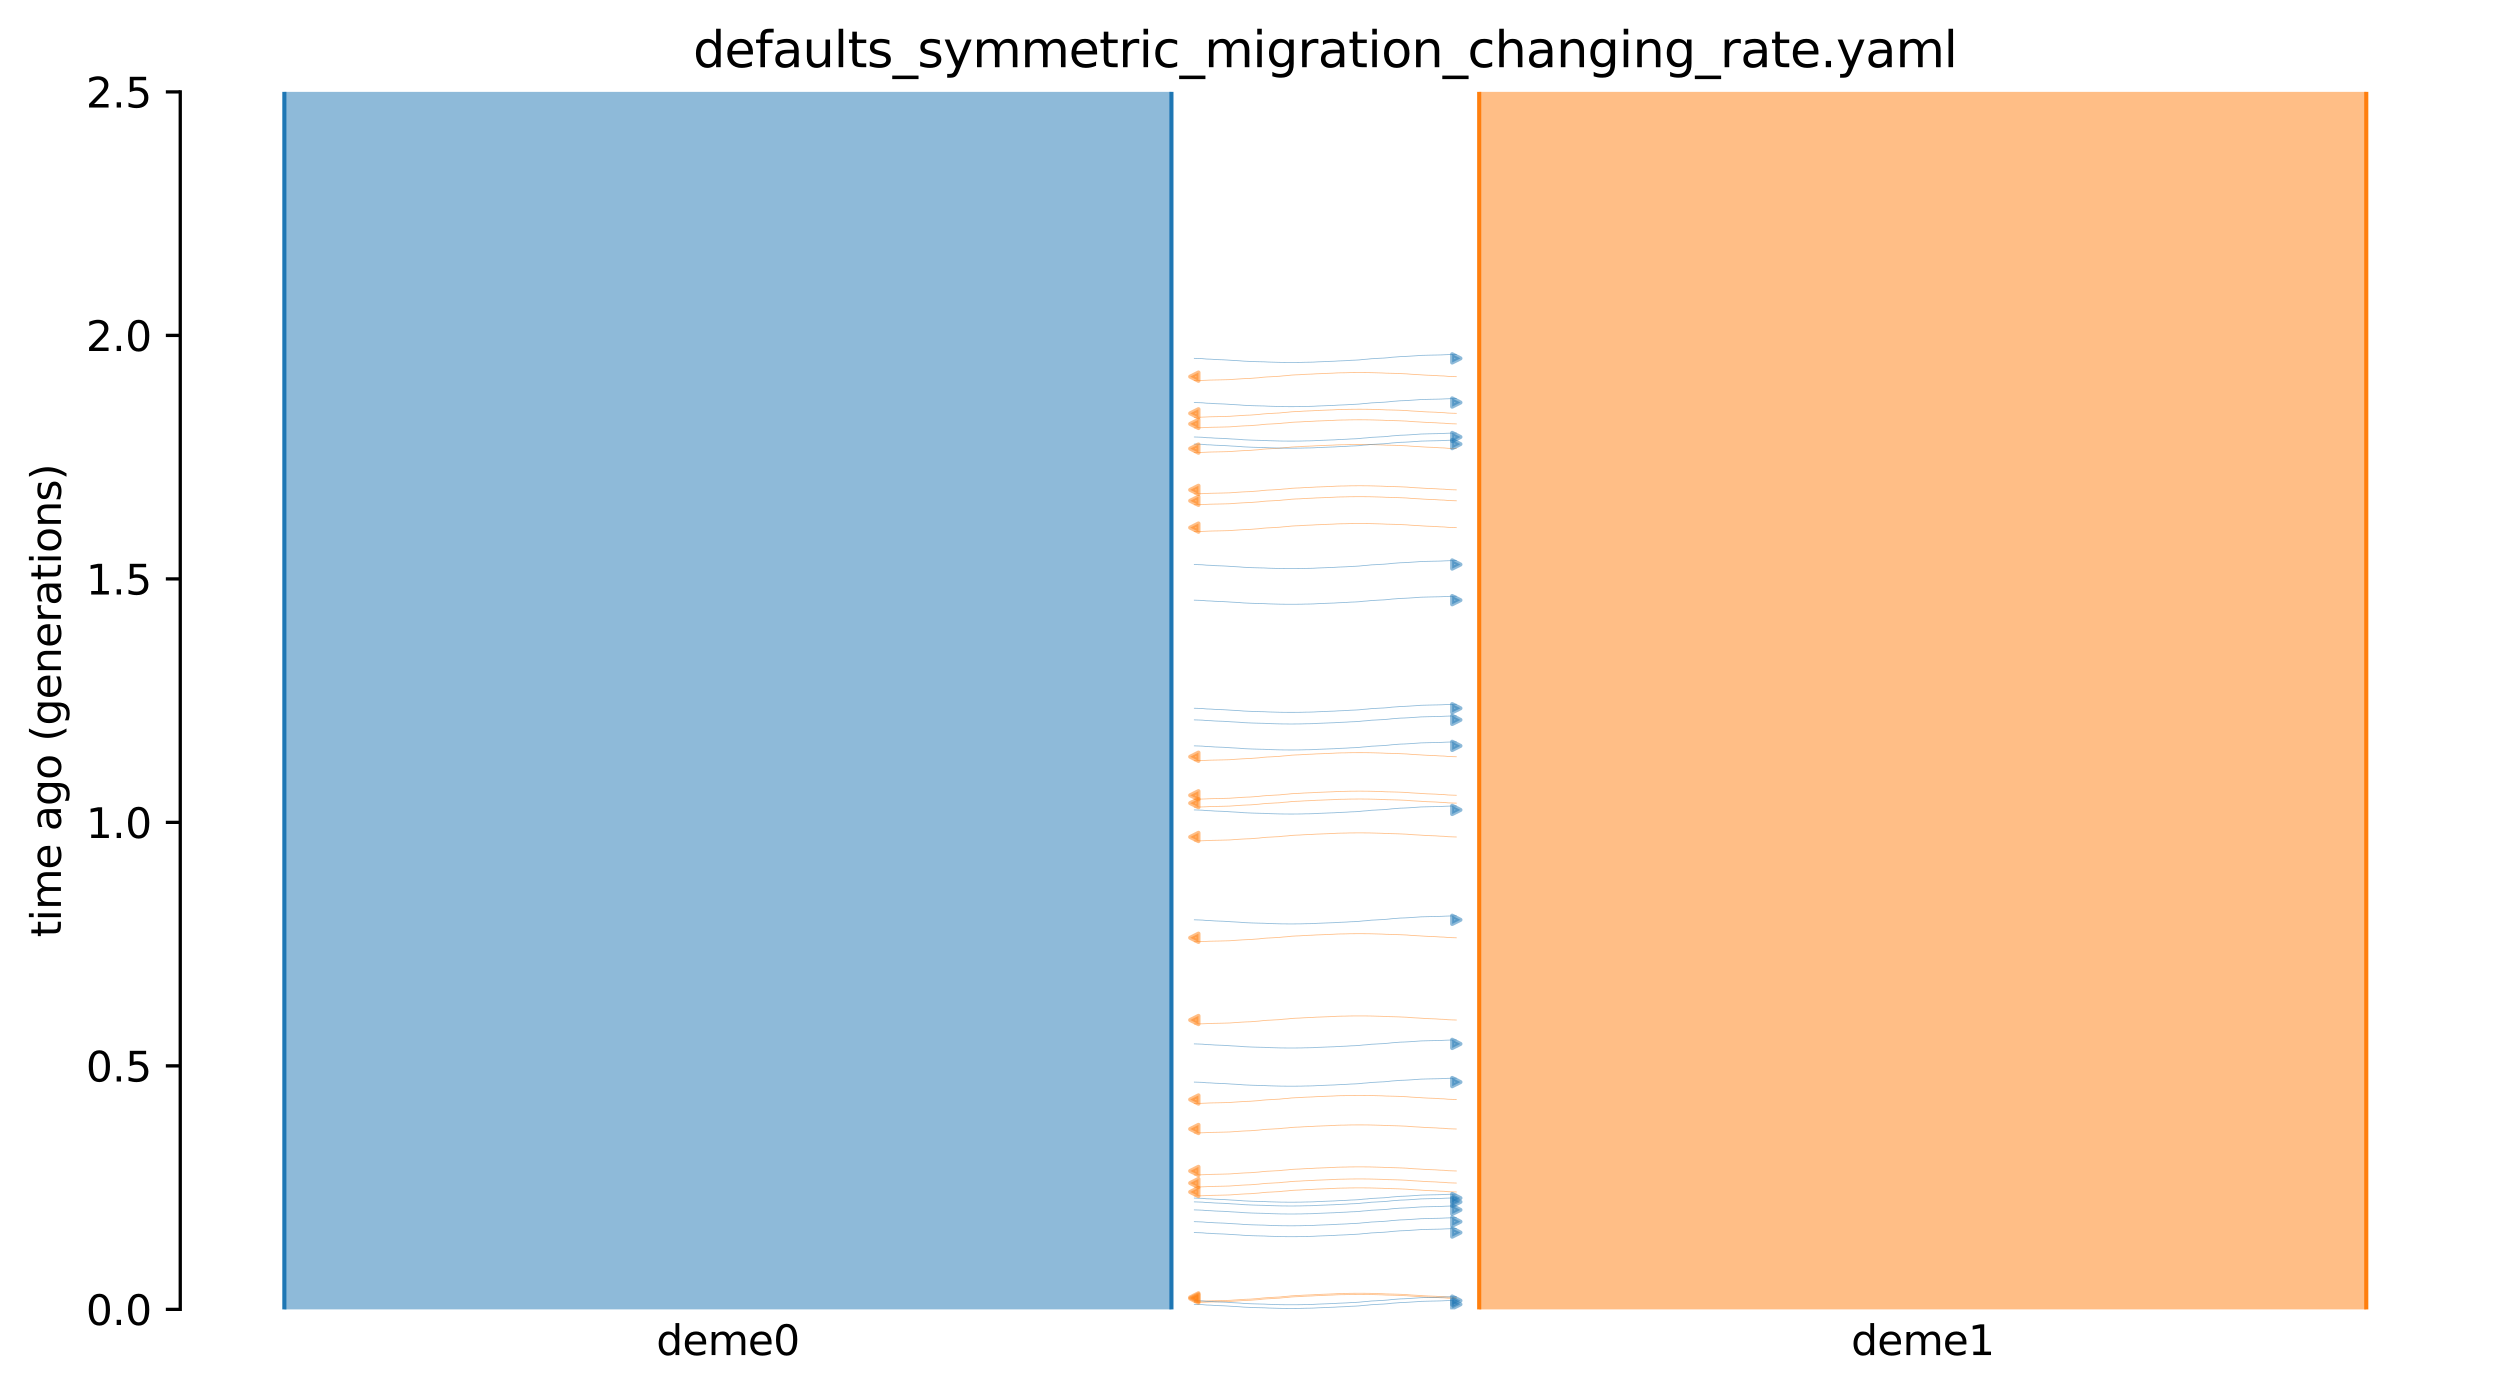 <?xml version="1.0" encoding="utf-8" standalone="no"?>
<!DOCTYPE svg PUBLIC "-//W3C//DTD SVG 1.1//EN"
  "http://www.w3.org/Graphics/SVG/1.1/DTD/svg11.dtd">
<svg xmlns:xlink="http://www.w3.org/1999/xlink" width="607.2pt" height="338.4pt" viewBox="0 0 607.2 338.4" xmlns="http://www.w3.org/2000/svg" version="1.1">
 <defs>
  <style type="text/css">*{stroke-linejoin: round; stroke-linecap: butt}</style>
 </defs>
 <g id="figure_1">
  <g id="patch_1">
   <path d="M 0 338.4 
L 607.2 338.4 
L 607.2 0 
L 0 0 
z
" style="fill: #ffffff"/>
  </g>
  <g id="axes_1">
   <g id="patch_2">
    <path d="M 43.781 318.022 
L 600 318.022 
L 600 22.318 
L 43.781 22.318 
z
" style="fill: #ffffff"/>
   </g>
   <path d="M 353.704 193.155 
L 352.704 193.123 
L 351.704 193.086 
L 350.704 192.988 
L 349.704 192.956 
L 348.704 192.882 
L 347.704 192.844 
L 346.704 192.808 
L 345.704 192.751 
L 344.704 192.68 
L 343.704 192.628 
L 342.704 192.569 
L 341.704 192.481 
L 340.704 192.435 
L 339.704 192.392 
L 338.704 192.362 
L 337.704 192.336 
L 336.704 192.315 
L 335.704 192.26 
L 334.704 192.232 
L 333.704 192.203 
L 332.704 192.177 
L 331.704 192.166 
L 330.704 192.156 
L 329.704 192.156 
L 328.704 192.166 
L 327.704 192.177 
L 326.704 192.208 
L 325.704 192.219 
L 324.704 192.25 
L 323.704 192.309 
L 322.704 192.347 
L 321.704 192.386 
L 320.704 192.428 
L 319.704 192.461 
L 318.704 192.528 
L 317.704 192.567 
L 316.704 192.61 
L 315.704 192.681 
L 314.704 192.717 
L 313.704 192.775 
L 312.704 192.886 
L 311.704 192.957 
L 310.704 193.07 
L 309.704 193.116 
L 308.704 193.177 
L 307.704 193.226 
L 306.704 193.306 
L 305.704 193.425 
L 304.704 193.495 
L 303.704 193.578 
L 302.704 193.612 
L 301.704 193.663 
L 300.704 193.731 
L 299.704 193.797 
L 298.704 193.874 
L 297.704 193.902 
L 296.704 193.928 
L 295.704 193.951 
L 294.704 193.97 
L 293.704 193.997 
L 292.704 194.046 
L 291.704 194.082 
L 290.078 194.117 
" clip-path="url(#pe2ff0bebc8)" style="fill: none; stroke: #ff7f0e; stroke-opacity: 0.5; stroke-width: 0.2; stroke-linecap: square"/>
   <path d="M 353.704 91.48 
L 352.704 91.449 
L 351.704 91.412 
L 350.704 91.314 
L 349.704 91.281 
L 348.704 91.208 
L 347.704 91.169 
L 346.704 91.134 
L 345.704 91.076 
L 344.704 91.006 
L 343.704 90.954 
L 342.704 90.895 
L 341.704 90.806 
L 340.704 90.76 
L 339.704 90.718 
L 338.704 90.687 
L 337.704 90.661 
L 336.704 90.64 
L 335.704 90.586 
L 334.704 90.558 
L 333.704 90.528 
L 332.704 90.503 
L 331.704 90.491 
L 330.704 90.481 
L 329.704 90.482 
L 328.704 90.491 
L 327.704 90.503 
L 326.704 90.534 
L 325.704 90.545 
L 324.704 90.575 
L 323.704 90.635 
L 322.704 90.672 
L 321.704 90.711 
L 320.704 90.754 
L 319.704 90.786 
L 318.704 90.854 
L 317.704 90.893 
L 316.704 90.936 
L 315.704 91.006 
L 314.704 91.043 
L 313.704 91.101 
L 312.704 91.212 
L 311.704 91.283 
L 310.704 91.395 
L 309.704 91.441 
L 308.704 91.503 
L 307.704 91.551 
L 306.704 91.632 
L 305.704 91.75 
L 304.704 91.821 
L 303.704 91.904 
L 302.704 91.937 
L 301.704 91.988 
L 300.704 92.057 
L 299.704 92.123 
L 298.704 92.2 
L 297.704 92.227 
L 296.704 92.254 
L 295.704 92.276 
L 294.704 92.296 
L 293.704 92.322 
L 292.704 92.372 
L 291.704 92.407 
L 290.078 92.443 
" clip-path="url(#pe2ff0bebc8)" style="fill: none; stroke: #ff7f0e; stroke-opacity: 0.5; stroke-width: 0.2; stroke-linecap: square"/>
   <path d="M 353.704 118.978 
L 352.704 118.946 
L 351.704 118.909 
L 350.704 118.812 
L 349.704 118.779 
L 348.704 118.706 
L 347.704 118.667 
L 346.704 118.632 
L 345.704 118.574 
L 344.704 118.504 
L 343.704 118.452 
L 342.704 118.393 
L 341.704 118.304 
L 340.704 118.258 
L 339.704 118.216 
L 338.704 118.185 
L 337.704 118.159 
L 336.704 118.138 
L 335.704 118.084 
L 334.704 118.056 
L 333.704 118.026 
L 332.704 118.001 
L 331.704 117.989 
L 330.704 117.979 
L 329.704 117.979 
L 328.704 117.989 
L 327.704 118.001 
L 326.704 118.032 
L 325.704 118.043 
L 324.704 118.073 
L 323.704 118.133 
L 322.704 118.17 
L 321.704 118.209 
L 320.704 118.251 
L 319.704 118.284 
L 318.704 118.352 
L 317.704 118.391 
L 316.704 118.433 
L 315.704 118.504 
L 314.704 118.54 
L 313.704 118.599 
L 312.704 118.71 
L 311.704 118.78 
L 310.704 118.893 
L 309.704 118.939 
L 308.704 119 
L 307.704 119.049 
L 306.704 119.13 
L 305.704 119.248 
L 304.704 119.318 
L 303.704 119.402 
L 302.704 119.435 
L 301.704 119.486 
L 300.704 119.554 
L 299.704 119.621 
L 298.704 119.698 
L 297.704 119.725 
L 296.704 119.751 
L 295.704 119.774 
L 294.704 119.794 
L 293.704 119.82 
L 292.704 119.87 
L 291.704 119.905 
L 290.078 119.941 
" clip-path="url(#pe2ff0bebc8)" style="fill: none; stroke: #ff7f0e; stroke-opacity: 0.5; stroke-width: 0.2; stroke-linecap: square"/>
   <path d="M 353.704 195.065 
L 352.704 195.034 
L 351.704 194.997 
L 350.704 194.899 
L 349.704 194.866 
L 348.704 194.793 
L 347.704 194.754 
L 346.704 194.719 
L 345.704 194.661 
L 344.704 194.591 
L 343.704 194.539 
L 342.704 194.48 
L 341.704 194.391 
L 340.704 194.345 
L 339.704 194.303 
L 338.704 194.272 
L 337.704 194.246 
L 336.704 194.225 
L 335.704 194.171 
L 334.704 194.143 
L 333.704 194.113 
L 332.704 194.088 
L 331.704 194.077 
L 330.704 194.066 
L 329.704 194.067 
L 328.704 194.076 
L 327.704 194.088 
L 326.704 194.119 
L 325.704 194.13 
L 324.704 194.16 
L 323.704 194.22 
L 322.704 194.257 
L 321.704 194.296 
L 320.704 194.339 
L 319.704 194.371 
L 318.704 194.439 
L 317.704 194.478 
L 316.704 194.521 
L 315.704 194.591 
L 314.704 194.628 
L 313.704 194.686 
L 312.704 194.797 
L 311.704 194.868 
L 310.704 194.981 
L 309.704 195.026 
L 308.704 195.088 
L 307.704 195.136 
L 306.704 195.217 
L 305.704 195.335 
L 304.704 195.406 
L 303.704 195.489 
L 302.704 195.522 
L 301.704 195.573 
L 300.704 195.642 
L 299.704 195.708 
L 298.704 195.785 
L 297.704 195.812 
L 296.704 195.839 
L 295.704 195.861 
L 294.704 195.881 
L 293.704 195.907 
L 292.704 195.957 
L 291.704 195.992 
L 290.078 196.028 
" clip-path="url(#pe2ff0bebc8)" style="fill: none; stroke: #ff7f0e; stroke-opacity: 0.5; stroke-width: 0.2; stroke-linecap: square"/>
   <path d="M 353.704 121.628 
L 352.704 121.596 
L 351.704 121.559 
L 350.704 121.461 
L 349.704 121.429 
L 348.704 121.355 
L 347.704 121.317 
L 346.704 121.281 
L 345.704 121.224 
L 344.704 121.153 
L 343.704 121.101 
L 342.704 121.042 
L 341.704 120.954 
L 340.704 120.908 
L 339.704 120.865 
L 338.704 120.835 
L 337.704 120.809 
L 336.704 120.788 
L 335.704 120.733 
L 334.704 120.705 
L 333.704 120.676 
L 332.704 120.65 
L 331.704 120.639 
L 330.704 120.629 
L 329.704 120.629 
L 328.704 120.639 
L 327.704 120.65 
L 326.704 120.681 
L 325.704 120.693 
L 324.704 120.723 
L 323.704 120.782 
L 322.704 120.82 
L 321.704 120.859 
L 320.704 120.901 
L 319.704 120.934 
L 318.704 121.001 
L 317.704 121.04 
L 316.704 121.083 
L 315.704 121.154 
L 314.704 121.19 
L 313.704 121.248 
L 312.704 121.359 
L 311.704 121.43 
L 310.704 121.543 
L 309.704 121.589 
L 308.704 121.65 
L 307.704 121.699 
L 306.704 121.779 
L 305.704 121.898 
L 304.704 121.968 
L 303.704 122.051 
L 302.704 122.085 
L 301.704 122.136 
L 300.704 122.204 
L 299.704 122.27 
L 298.704 122.347 
L 297.704 122.375 
L 296.704 122.401 
L 295.704 122.424 
L 294.704 122.443 
L 293.704 122.47 
L 292.704 122.519 
L 291.704 122.555 
L 290.078 122.59 
" clip-path="url(#pe2ff0bebc8)" style="fill: none; stroke: #ff7f0e; stroke-opacity: 0.5; stroke-width: 0.2; stroke-linecap: square"/>
   <path d="M 353.704 100.395 
L 352.704 100.364 
L 351.704 100.327 
L 350.704 100.229 
L 349.704 100.197 
L 348.704 100.123 
L 347.704 100.085 
L 346.704 100.049 
L 345.704 99.992 
L 344.704 99.921 
L 343.704 99.869 
L 342.704 99.81 
L 341.704 99.722 
L 340.704 99.676 
L 339.704 99.633 
L 338.704 99.603 
L 337.704 99.577 
L 336.704 99.555 
L 335.704 99.501 
L 334.704 99.473 
L 333.704 99.444 
L 332.704 99.418 
L 331.704 99.407 
L 330.704 99.397 
L 329.704 99.397 
L 328.704 99.406 
L 327.704 99.418 
L 326.704 99.449 
L 325.704 99.46 
L 324.704 99.49 
L 323.704 99.55 
L 322.704 99.587 
L 321.704 99.627 
L 320.704 99.669 
L 319.704 99.702 
L 318.704 99.769 
L 317.704 99.808 
L 316.704 99.851 
L 315.704 99.922 
L 314.704 99.958 
L 313.704 100.016 
L 312.704 100.127 
L 311.704 100.198 
L 310.704 100.311 
L 309.704 100.357 
L 308.704 100.418 
L 307.704 100.466 
L 306.704 100.547 
L 305.704 100.666 
L 304.704 100.736 
L 303.704 100.819 
L 302.704 100.852 
L 301.704 100.904 
L 300.704 100.972 
L 299.704 101.038 
L 298.704 101.115 
L 297.704 101.142 
L 296.704 101.169 
L 295.704 101.192 
L 294.704 101.211 
L 293.704 101.238 
L 292.704 101.287 
L 291.704 101.322 
L 290.078 101.358 
" clip-path="url(#pe2ff0bebc8)" style="fill: none; stroke: #ff7f0e; stroke-opacity: 0.5; stroke-width: 0.2; stroke-linecap: square"/>
   <path d="M 353.704 102.954 
L 352.704 102.922 
L 351.704 102.885 
L 350.704 102.788 
L 349.704 102.755 
L 348.704 102.682 
L 347.704 102.643 
L 346.704 102.608 
L 345.704 102.55 
L 344.704 102.48 
L 343.704 102.428 
L 342.704 102.369 
L 341.704 102.28 
L 340.704 102.234 
L 339.704 102.192 
L 338.704 102.161 
L 337.704 102.135 
L 336.704 102.114 
L 335.704 102.06 
L 334.704 102.032 
L 333.704 102.002 
L 332.704 101.977 
L 331.704 101.965 
L 330.704 101.955 
L 329.704 101.955 
L 328.704 101.965 
L 327.704 101.977 
L 326.704 102.008 
L 325.704 102.019 
L 324.704 102.049 
L 323.704 102.109 
L 322.704 102.146 
L 321.704 102.185 
L 320.704 102.227 
L 319.704 102.26 
L 318.704 102.328 
L 317.704 102.367 
L 316.704 102.409 
L 315.704 102.48 
L 314.704 102.516 
L 313.704 102.575 
L 312.704 102.686 
L 311.704 102.756 
L 310.704 102.869 
L 309.704 102.915 
L 308.704 102.976 
L 307.704 103.025 
L 306.704 103.106 
L 305.704 103.224 
L 304.704 103.294 
L 303.704 103.378 
L 302.704 103.411 
L 301.704 103.462 
L 300.704 103.53 
L 299.704 103.597 
L 298.704 103.674 
L 297.704 103.701 
L 296.704 103.727 
L 295.704 103.75 
L 294.704 103.77 
L 293.704 103.796 
L 292.704 103.846 
L 291.704 103.881 
L 290.078 103.917 
" clip-path="url(#pe2ff0bebc8)" style="fill: none; stroke: #ff7f0e; stroke-opacity: 0.5; stroke-width: 0.2; stroke-linecap: square"/>
   <path d="M 353.704 128.149 
L 352.704 128.118 
L 351.704 128.081 
L 350.704 127.983 
L 349.704 127.951 
L 348.704 127.877 
L 347.704 127.839 
L 346.704 127.803 
L 345.704 127.746 
L 344.704 127.675 
L 343.704 127.623 
L 342.704 127.564 
L 341.704 127.476 
L 340.704 127.43 
L 339.704 127.387 
L 338.704 127.357 
L 337.704 127.331 
L 336.704 127.309 
L 335.704 127.255 
L 334.704 127.227 
L 333.704 127.198 
L 332.704 127.172 
L 331.704 127.161 
L 330.704 127.151 
L 329.704 127.151 
L 328.704 127.161 
L 327.704 127.172 
L 326.704 127.203 
L 325.704 127.214 
L 324.704 127.244 
L 323.704 127.304 
L 322.704 127.341 
L 321.704 127.381 
L 320.704 127.423 
L 319.704 127.456 
L 318.704 127.523 
L 317.704 127.562 
L 316.704 127.605 
L 315.704 127.676 
L 314.704 127.712 
L 313.704 127.77 
L 312.704 127.881 
L 311.704 127.952 
L 310.704 128.065 
L 309.704 128.111 
L 308.704 128.172 
L 307.704 128.22 
L 306.704 128.301 
L 305.704 128.42 
L 304.704 128.49 
L 303.704 128.573 
L 302.704 128.606 
L 301.704 128.658 
L 300.704 128.726 
L 299.704 128.792 
L 298.704 128.869 
L 297.704 128.897 
L 296.704 128.923 
L 295.704 128.946 
L 294.704 128.965 
L 293.704 128.992 
L 292.704 129.041 
L 291.704 129.076 
L 290.078 129.112 
" clip-path="url(#pe2ff0bebc8)" style="fill: none; stroke: #ff7f0e; stroke-opacity: 0.5; stroke-width: 0.2; stroke-linecap: square"/>
   <path d="M 353.704 108.957 
L 352.704 108.925 
L 351.704 108.888 
L 350.704 108.791 
L 349.704 108.758 
L 348.704 108.684 
L 347.704 108.646 
L 346.704 108.61 
L 345.704 108.553 
L 344.704 108.482 
L 343.704 108.431 
L 342.704 108.371 
L 341.704 108.283 
L 340.704 108.237 
L 339.704 108.195 
L 338.704 108.164 
L 337.704 108.138 
L 336.704 108.117 
L 335.704 108.062 
L 334.704 108.035 
L 333.704 108.005 
L 332.704 107.979 
L 331.704 107.968 
L 330.704 107.958 
L 329.704 107.958 
L 328.704 107.968 
L 327.704 107.979 
L 326.704 108.011 
L 325.704 108.022 
L 324.704 108.052 
L 323.704 108.112 
L 322.704 108.149 
L 321.704 108.188 
L 320.704 108.23 
L 319.704 108.263 
L 318.704 108.33 
L 317.704 108.37 
L 316.704 108.412 
L 315.704 108.483 
L 314.704 108.519 
L 313.704 108.578 
L 312.704 108.689 
L 311.704 108.759 
L 310.704 108.872 
L 309.704 108.918 
L 308.704 108.979 
L 307.704 109.028 
L 306.704 109.109 
L 305.704 109.227 
L 304.704 109.297 
L 303.704 109.381 
L 302.704 109.414 
L 301.704 109.465 
L 300.704 109.533 
L 299.704 109.6 
L 298.704 109.677 
L 297.704 109.704 
L 296.704 109.73 
L 295.704 109.753 
L 294.704 109.772 
L 293.704 109.799 
L 292.704 109.849 
L 291.704 109.884 
L 290.078 109.92 
" clip-path="url(#pe2ff0bebc8)" style="fill: none; stroke: #ff7f0e; stroke-opacity: 0.5; stroke-width: 0.2; stroke-linecap: square"/>
   <path d="M 353.704 183.797 
L 352.704 183.766 
L 351.704 183.729 
L 350.704 183.631 
L 349.704 183.599 
L 348.704 183.525 
L 347.704 183.486 
L 346.704 183.451 
L 345.704 183.393 
L 344.704 183.323 
L 343.704 183.271 
L 342.704 183.212 
L 341.704 183.124 
L 340.704 183.077 
L 339.704 183.035 
L 338.704 183.004 
L 337.704 182.978 
L 336.704 182.957 
L 335.704 182.903 
L 334.704 182.875 
L 333.704 182.845 
L 332.704 182.82 
L 331.704 182.809 
L 330.704 182.799 
L 329.704 182.799 
L 328.704 182.808 
L 327.704 182.82 
L 326.704 182.851 
L 325.704 182.862 
L 324.704 182.892 
L 323.704 182.952 
L 322.704 182.989 
L 321.704 183.028 
L 320.704 183.071 
L 319.704 183.103 
L 318.704 183.171 
L 317.704 183.21 
L 316.704 183.253 
L 315.704 183.323 
L 314.704 183.36 
L 313.704 183.418 
L 312.704 183.529 
L 311.704 183.6 
L 310.704 183.713 
L 309.704 183.758 
L 308.704 183.82 
L 307.704 183.868 
L 306.704 183.949 
L 305.704 184.068 
L 304.704 184.138 
L 303.704 184.221 
L 302.704 184.254 
L 301.704 184.305 
L 300.704 184.374 
L 299.704 184.44 
L 298.704 184.517 
L 297.704 184.544 
L 296.704 184.571 
L 295.704 184.593 
L 294.704 184.613 
L 293.704 184.639 
L 292.704 184.689 
L 291.704 184.724 
L 290.078 184.76 
" clip-path="url(#pe2ff0bebc8)" style="fill: none; stroke: #ff7f0e; stroke-opacity: 0.5; stroke-width: 0.2; stroke-linecap: square"/>
   <path d="M 290.078 172.023 
L 291.078 172.055 
L 292.078 172.092 
L 293.078 172.19 
L 294.078 172.222 
L 295.078 172.296 
L 296.078 172.334 
L 297.078 172.37 
L 298.078 172.427 
L 299.078 172.498 
L 300.078 172.55 
L 301.078 172.609 
L 302.078 172.697 
L 303.078 172.743 
L 304.078 172.786 
L 305.078 172.816 
L 306.078 172.842 
L 307.078 172.863 
L 308.078 172.918 
L 309.078 172.946 
L 310.078 172.975 
L 311.078 173.001 
L 312.078 173.012 
L 313.078 173.022 
L 314.078 173.022 
L 315.078 173.012 
L 316.078 173.001 
L 317.078 172.97 
L 318.078 172.958 
L 319.078 172.928 
L 320.078 172.869 
L 321.078 172.831 
L 322.078 172.792 
L 323.078 172.75 
L 324.078 172.717 
L 325.078 172.65 
L 326.078 172.611 
L 327.078 172.568 
L 328.078 172.497 
L 329.078 172.461 
L 330.078 172.402 
L 331.078 172.291 
L 332.078 172.221 
L 333.078 172.108 
L 334.078 172.062 
L 335.078 172.001 
L 336.078 171.952 
L 337.078 171.872 
L 338.078 171.753 
L 339.078 171.683 
L 340.078 171.6 
L 341.078 171.566 
L 342.078 171.515 
L 343.078 171.447 
L 344.078 171.381 
L 345.078 171.304 
L 346.078 171.276 
L 347.078 171.25 
L 348.078 171.227 
L 349.078 171.208 
L 350.078 171.181 
L 351.078 171.131 
L 352.078 171.096 
L 353.704 171.061 
" clip-path="url(#pe2ff0bebc8)" style="fill: none; stroke: #1f77b4; stroke-opacity: 0.5; stroke-width: 0.2; stroke-linecap: square"/>
   <path d="M 290.078 145.771 
L 291.078 145.802 
L 292.078 145.839 
L 293.078 145.937 
L 294.078 145.969 
L 295.078 146.043 
L 296.078 146.081 
L 297.078 146.117 
L 298.078 146.174 
L 299.078 146.245 
L 300.078 146.297 
L 301.078 146.356 
L 302.078 146.444 
L 303.078 146.49 
L 304.078 146.533 
L 305.078 146.563 
L 306.078 146.589 
L 307.078 146.61 
L 308.078 146.665 
L 309.078 146.693 
L 310.078 146.722 
L 311.078 146.748 
L 312.078 146.759 
L 313.078 146.769 
L 314.078 146.769 
L 315.078 146.759 
L 316.078 146.748 
L 317.078 146.717 
L 318.078 146.706 
L 319.078 146.675 
L 320.078 146.616 
L 321.078 146.578 
L 322.078 146.539 
L 323.078 146.497 
L 324.078 146.464 
L 325.078 146.397 
L 326.078 146.358 
L 327.078 146.315 
L 328.078 146.244 
L 329.078 146.208 
L 330.078 146.15 
L 331.078 146.039 
L 332.078 145.968 
L 333.078 145.855 
L 334.078 145.809 
L 335.078 145.748 
L 336.078 145.699 
L 337.078 145.619 
L 338.078 145.5 
L 339.078 145.43 
L 340.078 145.347 
L 341.078 145.314 
L 342.078 145.262 
L 343.078 145.194 
L 344.078 145.128 
L 345.078 145.051 
L 346.078 145.023 
L 347.078 144.997 
L 348.078 144.974 
L 349.078 144.955 
L 350.078 144.928 
L 351.078 144.879 
L 352.078 144.844 
L 353.704 144.808 
" clip-path="url(#pe2ff0bebc8)" style="fill: none; stroke: #1f77b4; stroke-opacity: 0.5; stroke-width: 0.2; stroke-linecap: square"/>
   <path d="M 290.078 181.154 
L 291.078 181.185 
L 292.078 181.222 
L 293.078 181.32 
L 294.078 181.352 
L 295.078 181.426 
L 296.078 181.465 
L 297.078 181.5 
L 298.078 181.558 
L 299.078 181.628 
L 300.078 181.68 
L 301.078 181.739 
L 302.078 181.827 
L 303.078 181.874 
L 304.078 181.916 
L 305.078 181.946 
L 306.078 181.973 
L 307.078 181.994 
L 308.078 182.048 
L 309.078 182.076 
L 310.078 182.106 
L 311.078 182.131 
L 312.078 182.142 
L 313.078 182.152 
L 314.078 182.152 
L 315.078 182.143 
L 316.078 182.131 
L 317.078 182.1 
L 318.078 182.089 
L 319.078 182.059 
L 320.078 181.999 
L 321.078 181.962 
L 322.078 181.923 
L 323.078 181.88 
L 324.078 181.847 
L 325.078 181.78 
L 326.078 181.741 
L 327.078 181.698 
L 328.078 181.628 
L 329.078 181.591 
L 330.078 181.533 
L 331.078 181.422 
L 332.078 181.351 
L 333.078 181.238 
L 334.078 181.193 
L 335.078 181.131 
L 336.078 181.083 
L 337.078 181.002 
L 338.078 180.883 
L 339.078 180.813 
L 340.078 180.73 
L 341.078 180.697 
L 342.078 180.646 
L 343.078 180.577 
L 344.078 180.511 
L 345.078 180.434 
L 346.078 180.407 
L 347.078 180.38 
L 348.078 180.358 
L 349.078 180.338 
L 350.078 180.312 
L 351.078 180.262 
L 352.078 180.227 
L 353.704 180.191 
" clip-path="url(#pe2ff0bebc8)" style="fill: none; stroke: #1f77b4; stroke-opacity: 0.5; stroke-width: 0.2; stroke-linecap: square"/>
   <path d="M 290.078 107.859 
L 291.078 107.89 
L 292.078 107.927 
L 293.078 108.025 
L 294.078 108.057 
L 295.078 108.131 
L 296.078 108.17 
L 297.078 108.205 
L 298.078 108.263 
L 299.078 108.333 
L 300.078 108.385 
L 301.078 108.444 
L 302.078 108.532 
L 303.078 108.579 
L 304.078 108.621 
L 305.078 108.652 
L 306.078 108.678 
L 307.078 108.699 
L 308.078 108.753 
L 309.078 108.781 
L 310.078 108.811 
L 311.078 108.836 
L 312.078 108.847 
L 313.078 108.857 
L 314.078 108.857 
L 315.078 108.848 
L 316.078 108.836 
L 317.078 108.805 
L 318.078 108.794 
L 319.078 108.764 
L 320.078 108.704 
L 321.078 108.667 
L 322.078 108.628 
L 323.078 108.585 
L 324.078 108.552 
L 325.078 108.485 
L 326.078 108.446 
L 327.078 108.403 
L 328.078 108.333 
L 329.078 108.296 
L 330.078 108.238 
L 331.078 108.127 
L 332.078 108.056 
L 333.078 107.943 
L 334.078 107.898 
L 335.078 107.836 
L 336.078 107.788 
L 337.078 107.707 
L 338.078 107.588 
L 339.078 107.518 
L 340.078 107.435 
L 341.078 107.402 
L 342.078 107.351 
L 343.078 107.282 
L 344.078 107.216 
L 345.078 107.139 
L 346.078 107.112 
L 347.078 107.085 
L 348.078 107.063 
L 349.078 107.043 
L 350.078 107.017 
L 351.078 106.967 
L 352.078 106.932 
L 353.704 106.896 
" clip-path="url(#pe2ff0bebc8)" style="fill: none; stroke: #1f77b4; stroke-opacity: 0.5; stroke-width: 0.2; stroke-linecap: square"/>
   <path d="M 290.078 137.107 
L 291.078 137.139 
L 292.078 137.176 
L 293.078 137.273 
L 294.078 137.306 
L 295.078 137.38 
L 296.078 137.418 
L 297.078 137.454 
L 298.078 137.511 
L 299.078 137.582 
L 300.078 137.634 
L 301.078 137.693 
L 302.078 137.781 
L 303.078 137.827 
L 304.078 137.87 
L 305.078 137.9 
L 306.078 137.926 
L 307.078 137.947 
L 308.078 138.002 
L 309.078 138.03 
L 310.078 138.059 
L 311.078 138.085 
L 312.078 138.096 
L 313.078 138.106 
L 314.078 138.106 
L 315.078 138.096 
L 316.078 138.085 
L 317.078 138.054 
L 318.078 138.042 
L 319.078 138.012 
L 320.078 137.952 
L 321.078 137.915 
L 322.078 137.876 
L 323.078 137.834 
L 324.078 137.801 
L 325.078 137.734 
L 326.078 137.694 
L 327.078 137.652 
L 328.078 137.581 
L 329.078 137.545 
L 330.078 137.486 
L 331.078 137.375 
L 332.078 137.305 
L 333.078 137.192 
L 334.078 137.146 
L 335.078 137.085 
L 336.078 137.036 
L 337.078 136.955 
L 338.078 136.837 
L 339.078 136.767 
L 340.078 136.683 
L 341.078 136.65 
L 342.078 136.599 
L 343.078 136.531 
L 344.078 136.464 
L 345.078 136.388 
L 346.078 136.36 
L 347.078 136.334 
L 348.078 136.311 
L 349.078 136.292 
L 350.078 136.265 
L 351.078 136.215 
L 352.078 136.18 
L 353.704 136.144 
" clip-path="url(#pe2ff0bebc8)" style="fill: none; stroke: #1f77b4; stroke-opacity: 0.5; stroke-width: 0.2; stroke-linecap: square"/>
   <path d="M 290.078 87.041 
L 291.078 87.072 
L 292.078 87.109 
L 293.078 87.207 
L 294.078 87.239 
L 295.078 87.313 
L 296.078 87.352 
L 297.078 87.387 
L 298.078 87.445 
L 299.078 87.515 
L 300.078 87.567 
L 301.078 87.626 
L 302.078 87.714 
L 303.078 87.761 
L 304.078 87.803 
L 305.078 87.833 
L 306.078 87.859 
L 307.078 87.881 
L 308.078 87.935 
L 309.078 87.963 
L 310.078 87.993 
L 311.078 88.018 
L 312.078 88.029 
L 313.078 88.039 
L 314.078 88.039 
L 315.078 88.03 
L 316.078 88.018 
L 317.078 87.987 
L 318.078 87.976 
L 319.078 87.946 
L 320.078 87.886 
L 321.078 87.849 
L 322.078 87.81 
L 323.078 87.767 
L 324.078 87.734 
L 325.078 87.667 
L 326.078 87.628 
L 327.078 87.585 
L 328.078 87.515 
L 329.078 87.478 
L 330.078 87.42 
L 331.078 87.309 
L 332.078 87.238 
L 333.078 87.125 
L 334.078 87.079 
L 335.078 87.018 
L 336.078 86.97 
L 337.078 86.889 
L 338.078 86.77 
L 339.078 86.7 
L 340.078 86.617 
L 341.078 86.584 
L 342.078 86.532 
L 343.078 86.464 
L 344.078 86.398 
L 345.078 86.321 
L 346.078 86.294 
L 347.078 86.267 
L 348.078 86.245 
L 349.078 86.225 
L 350.078 86.199 
L 351.078 86.149 
L 352.078 86.114 
L 353.704 86.078 
" clip-path="url(#pe2ff0bebc8)" style="fill: none; stroke: #1f77b4; stroke-opacity: 0.5; stroke-width: 0.2; stroke-linecap: square"/>
   <path d="M 290.078 174.842 
L 291.078 174.873 
L 292.078 174.91 
L 293.078 175.008 
L 294.078 175.04 
L 295.078 175.114 
L 296.078 175.153 
L 297.078 175.188 
L 298.078 175.246 
L 299.078 175.316 
L 300.078 175.368 
L 301.078 175.427 
L 302.078 175.515 
L 303.078 175.561 
L 304.078 175.604 
L 305.078 175.634 
L 306.078 175.66 
L 307.078 175.682 
L 308.078 175.736 
L 309.078 175.764 
L 310.078 175.794 
L 311.078 175.819 
L 312.078 175.83 
L 313.078 175.84 
L 314.078 175.84 
L 315.078 175.831 
L 316.078 175.819 
L 317.078 175.788 
L 318.078 175.777 
L 319.078 175.747 
L 320.078 175.687 
L 321.078 175.65 
L 322.078 175.611 
L 323.078 175.568 
L 324.078 175.535 
L 325.078 175.468 
L 326.078 175.429 
L 327.078 175.386 
L 328.078 175.316 
L 329.078 175.279 
L 330.078 175.221 
L 331.078 175.11 
L 332.078 175.039 
L 333.078 174.926 
L 334.078 174.88 
L 335.078 174.819 
L 336.078 174.771 
L 337.078 174.69 
L 338.078 174.571 
L 339.078 174.501 
L 340.078 174.418 
L 341.078 174.385 
L 342.078 174.333 
L 343.078 174.265 
L 344.078 174.199 
L 345.078 174.122 
L 346.078 174.095 
L 347.078 174.068 
L 348.078 174.045 
L 349.078 174.026 
L 350.078 174 
L 351.078 173.95 
L 352.078 173.915 
L 353.704 173.879 
" clip-path="url(#pe2ff0bebc8)" style="fill: none; stroke: #1f77b4; stroke-opacity: 0.5; stroke-width: 0.2; stroke-linecap: square"/>
   <path d="M 290.078 97.765 
L 291.078 97.796 
L 292.078 97.833 
L 293.078 97.931 
L 294.078 97.963 
L 295.078 98.037 
L 296.078 98.075 
L 297.078 98.111 
L 298.078 98.168 
L 299.078 98.239 
L 300.078 98.291 
L 301.078 98.35 
L 302.078 98.438 
L 303.078 98.484 
L 304.078 98.527 
L 305.078 98.557 
L 306.078 98.583 
L 307.078 98.605 
L 308.078 98.659 
L 309.078 98.687 
L 310.078 98.716 
L 311.078 98.742 
L 312.078 98.753 
L 313.078 98.763 
L 314.078 98.763 
L 315.078 98.754 
L 316.078 98.742 
L 317.078 98.711 
L 318.078 98.7 
L 319.078 98.67 
L 320.078 98.61 
L 321.078 98.573 
L 322.078 98.533 
L 323.078 98.491 
L 324.078 98.458 
L 325.078 98.391 
L 326.078 98.352 
L 327.078 98.309 
L 328.078 98.238 
L 329.078 98.202 
L 330.078 98.144 
L 331.078 98.033 
L 332.078 97.962 
L 333.078 97.849 
L 334.078 97.803 
L 335.078 97.742 
L 336.078 97.694 
L 337.078 97.613 
L 338.078 97.494 
L 339.078 97.424 
L 340.078 97.341 
L 341.078 97.308 
L 342.078 97.256 
L 343.078 97.188 
L 344.078 97.122 
L 345.078 97.045 
L 346.078 97.018 
L 347.078 96.991 
L 348.078 96.968 
L 349.078 96.949 
L 350.078 96.922 
L 351.078 96.873 
L 352.078 96.838 
L 353.704 96.802 
" clip-path="url(#pe2ff0bebc8)" style="fill: none; stroke: #1f77b4; stroke-opacity: 0.5; stroke-width: 0.2; stroke-linecap: square"/>
   <path d="M 290.078 196.713 
L 291.078 196.745 
L 292.078 196.782 
L 293.078 196.88 
L 294.078 196.912 
L 295.078 196.986 
L 296.078 197.024 
L 297.078 197.06 
L 298.078 197.117 
L 299.078 197.188 
L 300.078 197.24 
L 301.078 197.299 
L 302.078 197.387 
L 303.078 197.433 
L 304.078 197.476 
L 305.078 197.506 
L 306.078 197.532 
L 307.078 197.553 
L 308.078 197.608 
L 309.078 197.636 
L 310.078 197.665 
L 311.078 197.691 
L 312.078 197.702 
L 313.078 197.712 
L 314.078 197.712 
L 315.078 197.702 
L 316.078 197.691 
L 317.078 197.66 
L 318.078 197.649 
L 319.078 197.618 
L 320.078 197.559 
L 321.078 197.521 
L 322.078 197.482 
L 323.078 197.44 
L 324.078 197.407 
L 325.078 197.34 
L 326.078 197.301 
L 327.078 197.258 
L 328.078 197.187 
L 329.078 197.151 
L 330.078 197.093 
L 331.078 196.982 
L 332.078 196.911 
L 333.078 196.798 
L 334.078 196.752 
L 335.078 196.691 
L 336.078 196.642 
L 337.078 196.562 
L 338.078 196.443 
L 339.078 196.373 
L 340.078 196.29 
L 341.078 196.256 
L 342.078 196.205 
L 343.078 196.137 
L 344.078 196.071 
L 345.078 195.994 
L 346.078 195.966 
L 347.078 195.94 
L 348.078 195.917 
L 349.078 195.898 
L 350.078 195.871 
L 351.078 195.822 
L 352.078 195.786 
L 353.704 195.751 
" clip-path="url(#pe2ff0bebc8)" style="fill: none; stroke: #1f77b4; stroke-opacity: 0.5; stroke-width: 0.2; stroke-linecap: square"/>
   <path d="M 290.078 106.138 
L 291.078 106.17 
L 292.078 106.207 
L 293.078 106.305 
L 294.078 106.337 
L 295.078 106.411 
L 296.078 106.449 
L 297.078 106.485 
L 298.078 106.542 
L 299.078 106.613 
L 300.078 106.665 
L 301.078 106.724 
L 302.078 106.812 
L 303.078 106.858 
L 304.078 106.901 
L 305.078 106.931 
L 306.078 106.957 
L 307.078 106.978 
L 308.078 107.033 
L 309.078 107.061 
L 310.078 107.09 
L 311.078 107.116 
L 312.078 107.127 
L 313.078 107.137 
L 314.078 107.137 
L 315.078 107.127 
L 316.078 107.116 
L 317.078 107.085 
L 318.078 107.074 
L 319.078 107.043 
L 320.078 106.984 
L 321.078 106.946 
L 322.078 106.907 
L 323.078 106.865 
L 324.078 106.832 
L 325.078 106.765 
L 326.078 106.726 
L 327.078 106.683 
L 328.078 106.612 
L 329.078 106.576 
L 330.078 106.518 
L 331.078 106.407 
L 332.078 106.336 
L 333.078 106.223 
L 334.078 106.177 
L 335.078 106.116 
L 336.078 106.067 
L 337.078 105.987 
L 338.078 105.868 
L 339.078 105.798 
L 340.078 105.715 
L 341.078 105.681 
L 342.078 105.63 
L 343.078 105.562 
L 344.078 105.496 
L 345.078 105.419 
L 346.078 105.391 
L 347.078 105.365 
L 348.078 105.342 
L 349.078 105.323 
L 350.078 105.296 
L 351.078 105.247 
L 352.078 105.211 
L 353.704 105.176 
" clip-path="url(#pe2ff0bebc8)" style="fill: none; stroke: #1f77b4; stroke-opacity: 0.5; stroke-width: 0.2; stroke-linecap: square"/>
   <path d="M 353.704 289.506 
L 352.704 289.475 
L 351.704 289.438 
L 350.704 289.34 
L 349.704 289.308 
L 348.704 289.234 
L 347.704 289.196 
L 346.704 289.16 
L 345.704 289.102 
L 344.704 289.032 
L 343.704 288.98 
L 342.704 288.921 
L 341.704 288.833 
L 340.704 288.787 
L 339.704 288.744 
L 338.704 288.714 
L 337.704 288.688 
L 336.704 288.666 
L 335.704 288.612 
L 334.704 288.584 
L 333.704 288.554 
L 332.704 288.529 
L 331.704 288.518 
L 330.704 288.508 
L 329.704 288.508 
L 328.704 288.517 
L 327.704 288.529 
L 326.704 288.56 
L 325.704 288.571 
L 324.704 288.601 
L 323.704 288.661 
L 322.704 288.698 
L 321.704 288.737 
L 320.704 288.78 
L 319.704 288.813 
L 318.704 288.88 
L 317.704 288.919 
L 316.704 288.962 
L 315.704 289.033 
L 314.704 289.069 
L 313.704 289.127 
L 312.704 289.238 
L 311.704 289.309 
L 310.704 289.422 
L 309.704 289.468 
L 308.704 289.529 
L 307.704 289.577 
L 306.704 289.658 
L 305.704 289.777 
L 304.704 289.847 
L 303.704 289.93 
L 302.704 289.963 
L 301.704 290.015 
L 300.704 290.083 
L 299.704 290.149 
L 298.704 290.226 
L 297.704 290.253 
L 296.704 290.28 
L 295.704 290.303 
L 294.704 290.322 
L 293.704 290.349 
L 292.704 290.398 
L 291.704 290.433 
L 290.078 290.469 
" clip-path="url(#pe2ff0bebc8)" style="fill: none; stroke: #ff7f0e; stroke-opacity: 0.5; stroke-width: 0.2; stroke-linecap: square"/>
   <path d="M 353.704 315.386 
L 352.704 315.354 
L 351.704 315.317 
L 350.704 315.219 
L 349.704 315.187 
L 348.704 315.113 
L 347.704 315.075 
L 346.704 315.039 
L 345.704 314.982 
L 344.704 314.911 
L 343.704 314.859 
L 342.704 314.8 
L 341.704 314.712 
L 340.704 314.666 
L 339.704 314.623 
L 338.704 314.593 
L 337.704 314.567 
L 336.704 314.546 
L 335.704 314.491 
L 334.704 314.463 
L 333.704 314.434 
L 332.704 314.408 
L 331.704 314.397 
L 330.704 314.387 
L 329.704 314.387 
L 328.704 314.397 
L 327.704 314.408 
L 326.704 314.439 
L 325.704 314.451 
L 324.704 314.481 
L 323.704 314.54 
L 322.704 314.578 
L 321.704 314.617 
L 320.704 314.659 
L 319.704 314.692 
L 318.704 314.759 
L 317.704 314.798 
L 316.704 314.841 
L 315.704 314.912 
L 314.704 314.948 
L 313.704 315.007 
L 312.704 315.117 
L 311.704 315.188 
L 310.704 315.301 
L 309.704 315.347 
L 308.704 315.408 
L 307.704 315.457 
L 306.704 315.537 
L 305.704 315.656 
L 304.704 315.726 
L 303.704 315.809 
L 302.704 315.843 
L 301.704 315.894 
L 300.704 315.962 
L 299.704 316.028 
L 298.704 316.105 
L 297.704 316.133 
L 296.704 316.159 
L 295.704 316.182 
L 294.704 316.201 
L 293.704 316.228 
L 292.704 316.278 
L 291.704 316.313 
L 290.078 316.348 
" clip-path="url(#pe2ff0bebc8)" style="fill: none; stroke: #ff7f0e; stroke-opacity: 0.5; stroke-width: 0.2; stroke-linecap: square"/>
   <path d="M 353.704 274.212 
L 352.704 274.18 
L 351.704 274.143 
L 350.704 274.046 
L 349.704 274.013 
L 348.704 273.94 
L 347.704 273.901 
L 346.704 273.866 
L 345.704 273.808 
L 344.704 273.738 
L 343.704 273.686 
L 342.704 273.626 
L 341.704 273.538 
L 340.704 273.492 
L 339.704 273.45 
L 338.704 273.419 
L 337.704 273.393 
L 336.704 273.372 
L 335.704 273.318 
L 334.704 273.29 
L 333.704 273.26 
L 332.704 273.235 
L 331.704 273.223 
L 330.704 273.213 
L 329.704 273.213 
L 328.704 273.223 
L 327.704 273.235 
L 326.704 273.266 
L 325.704 273.277 
L 324.704 273.307 
L 323.704 273.367 
L 322.704 273.404 
L 321.704 273.443 
L 320.704 273.485 
L 319.704 273.518 
L 318.704 273.586 
L 317.704 273.625 
L 316.704 273.667 
L 315.704 273.738 
L 314.704 273.774 
L 313.704 273.833 
L 312.704 273.944 
L 311.704 274.014 
L 310.704 274.127 
L 309.704 274.173 
L 308.704 274.234 
L 307.704 274.283 
L 306.704 274.364 
L 305.704 274.482 
L 304.704 274.552 
L 303.704 274.636 
L 302.704 274.669 
L 301.704 274.72 
L 300.704 274.788 
L 299.704 274.855 
L 298.704 274.932 
L 297.704 274.959 
L 296.704 274.985 
L 295.704 275.008 
L 294.704 275.028 
L 293.704 275.054 
L 292.704 275.104 
L 291.704 275.139 
L 290.078 275.175 
" clip-path="url(#pe2ff0bebc8)" style="fill: none; stroke: #ff7f0e; stroke-opacity: 0.5; stroke-width: 0.2; stroke-linecap: square"/>
   <path d="M 353.704 315.108 
L 352.704 315.077 
L 351.704 315.04 
L 350.704 314.942 
L 349.704 314.91 
L 348.704 314.836 
L 347.704 314.797 
L 346.704 314.762 
L 345.704 314.704 
L 344.704 314.634 
L 343.704 314.582 
L 342.704 314.523 
L 341.704 314.435 
L 340.704 314.389 
L 339.704 314.346 
L 338.704 314.316 
L 337.704 314.29 
L 336.704 314.268 
L 335.704 314.214 
L 334.704 314.186 
L 333.704 314.156 
L 332.704 314.131 
L 331.704 314.12 
L 330.704 314.11 
L 329.704 314.11 
L 328.704 314.119 
L 327.704 314.131 
L 326.704 314.162 
L 325.704 314.173 
L 324.704 314.203 
L 323.704 314.263 
L 322.704 314.3 
L 321.704 314.339 
L 320.704 314.382 
L 319.704 314.415 
L 318.704 314.482 
L 317.704 314.521 
L 316.704 314.564 
L 315.704 314.634 
L 314.704 314.671 
L 313.704 314.729 
L 312.704 314.84 
L 311.704 314.911 
L 310.704 315.024 
L 309.704 315.07 
L 308.704 315.131 
L 307.704 315.179 
L 306.704 315.26 
L 305.704 315.379 
L 304.704 315.449 
L 303.704 315.532 
L 302.704 315.565 
L 301.704 315.617 
L 300.704 315.685 
L 299.704 315.751 
L 298.704 315.828 
L 297.704 315.855 
L 296.704 315.882 
L 295.704 315.905 
L 294.704 315.924 
L 293.704 315.95 
L 292.704 316 
L 291.704 316.035 
L 290.078 316.071 
" clip-path="url(#pe2ff0bebc8)" style="fill: none; stroke: #ff7f0e; stroke-opacity: 0.5; stroke-width: 0.2; stroke-linecap: square"/>
   <path d="M 353.704 247.743 
L 352.704 247.711 
L 351.704 247.674 
L 350.704 247.577 
L 349.704 247.544 
L 348.704 247.47 
L 347.704 247.432 
L 346.704 247.396 
L 345.704 247.339 
L 344.704 247.268 
L 343.704 247.216 
L 342.704 247.157 
L 341.704 247.069 
L 340.704 247.023 
L 339.704 246.98 
L 338.704 246.95 
L 337.704 246.924 
L 336.704 246.903 
L 335.704 246.848 
L 334.704 246.82 
L 333.704 246.791 
L 332.704 246.765 
L 331.704 246.754 
L 330.704 246.744 
L 329.704 246.744 
L 328.704 246.754 
L 327.704 246.765 
L 326.704 246.796 
L 325.704 246.808 
L 324.704 246.838 
L 323.704 246.898 
L 322.704 246.935 
L 321.704 246.974 
L 320.704 247.016 
L 319.704 247.049 
L 318.704 247.116 
L 317.704 247.156 
L 316.704 247.198 
L 315.704 247.269 
L 314.704 247.305 
L 313.704 247.364 
L 312.704 247.475 
L 311.704 247.545 
L 310.704 247.658 
L 309.704 247.704 
L 308.704 247.765 
L 307.704 247.814 
L 306.704 247.895 
L 305.704 248.013 
L 304.704 248.083 
L 303.704 248.167 
L 302.704 248.2 
L 301.704 248.251 
L 300.704 248.319 
L 299.704 248.386 
L 298.704 248.462 
L 297.704 248.49 
L 296.704 248.516 
L 295.704 248.539 
L 294.704 248.558 
L 293.704 248.585 
L 292.704 248.635 
L 291.704 248.67 
L 290.078 248.706 
" clip-path="url(#pe2ff0bebc8)" style="fill: none; stroke: #ff7f0e; stroke-opacity: 0.5; stroke-width: 0.2; stroke-linecap: square"/>
   <path d="M 353.704 267.051 
L 352.704 267.019 
L 351.704 266.982 
L 350.704 266.884 
L 349.704 266.852 
L 348.704 266.778 
L 347.704 266.74 
L 346.704 266.704 
L 345.704 266.647 
L 344.704 266.576 
L 343.704 266.524 
L 342.704 266.465 
L 341.704 266.377 
L 340.704 266.331 
L 339.704 266.288 
L 338.704 266.258 
L 337.704 266.232 
L 336.704 266.211 
L 335.704 266.156 
L 334.704 266.128 
L 333.704 266.099 
L 332.704 266.073 
L 331.704 266.062 
L 330.704 266.052 
L 329.704 266.052 
L 328.704 266.062 
L 327.704 266.073 
L 326.704 266.104 
L 325.704 266.115 
L 324.704 266.146 
L 323.704 266.205 
L 322.704 266.243 
L 321.704 266.282 
L 320.704 266.324 
L 319.704 266.357 
L 318.704 266.424 
L 317.704 266.463 
L 316.704 266.506 
L 315.704 266.577 
L 314.704 266.613 
L 313.704 266.671 
L 312.704 266.782 
L 311.704 266.853 
L 310.704 266.966 
L 309.704 267.012 
L 308.704 267.073 
L 307.704 267.122 
L 306.704 267.202 
L 305.704 267.321 
L 304.704 267.391 
L 303.704 267.474 
L 302.704 267.508 
L 301.704 267.559 
L 300.704 267.627 
L 299.704 267.693 
L 298.704 267.77 
L 297.704 267.798 
L 296.704 267.824 
L 295.704 267.847 
L 294.704 267.866 
L 293.704 267.893 
L 292.704 267.942 
L 291.704 267.978 
L 290.078 268.013 
" clip-path="url(#pe2ff0bebc8)" style="fill: none; stroke: #ff7f0e; stroke-opacity: 0.5; stroke-width: 0.2; stroke-linecap: square"/>
   <path d="M 353.704 227.768 
L 352.704 227.737 
L 351.704 227.7 
L 350.704 227.602 
L 349.704 227.57 
L 348.704 227.496 
L 347.704 227.457 
L 346.704 227.422 
L 345.704 227.364 
L 344.704 227.294 
L 343.704 227.242 
L 342.704 227.183 
L 341.704 227.095 
L 340.704 227.049 
L 339.704 227.006 
L 338.704 226.976 
L 337.704 226.95 
L 336.704 226.928 
L 335.704 226.874 
L 334.704 226.846 
L 333.704 226.816 
L 332.704 226.791 
L 331.704 226.78 
L 330.704 226.77 
L 329.704 226.77 
L 328.704 226.779 
L 327.704 226.791 
L 326.704 226.822 
L 325.704 226.833 
L 324.704 226.863 
L 323.704 226.923 
L 322.704 226.96 
L 321.704 226.999 
L 320.704 227.042 
L 319.704 227.075 
L 318.704 227.142 
L 317.704 227.181 
L 316.704 227.224 
L 315.704 227.294 
L 314.704 227.331 
L 313.704 227.389 
L 312.704 227.5 
L 311.704 227.571 
L 310.704 227.684 
L 309.704 227.73 
L 308.704 227.791 
L 307.704 227.839 
L 306.704 227.92 
L 305.704 228.039 
L 304.704 228.109 
L 303.704 228.192 
L 302.704 228.225 
L 301.704 228.277 
L 300.704 228.345 
L 299.704 228.411 
L 298.704 228.488 
L 297.704 228.515 
L 296.704 228.542 
L 295.704 228.565 
L 294.704 228.584 
L 293.704 228.61 
L 292.704 228.66 
L 291.704 228.695 
L 290.078 228.731 
" clip-path="url(#pe2ff0bebc8)" style="fill: none; stroke: #ff7f0e; stroke-opacity: 0.5; stroke-width: 0.2; stroke-linecap: square"/>
   <path d="M 353.704 203.286 
L 352.704 203.254 
L 351.704 203.217 
L 350.704 203.12 
L 349.704 203.087 
L 348.704 203.013 
L 347.704 202.975 
L 346.704 202.939 
L 345.704 202.882 
L 344.704 202.811 
L 343.704 202.759 
L 342.704 202.7 
L 341.704 202.612 
L 340.704 202.566 
L 339.704 202.523 
L 338.704 202.493 
L 337.704 202.467 
L 336.704 202.446 
L 335.704 202.391 
L 334.704 202.363 
L 333.704 202.334 
L 332.704 202.308 
L 331.704 202.297 
L 330.704 202.287 
L 329.704 202.287 
L 328.704 202.297 
L 327.704 202.308 
L 326.704 202.339 
L 325.704 202.351 
L 324.704 202.381 
L 323.704 202.441 
L 322.704 202.478 
L 321.704 202.517 
L 320.704 202.559 
L 319.704 202.592 
L 318.704 202.659 
L 317.704 202.699 
L 316.704 202.741 
L 315.704 202.812 
L 314.704 202.848 
L 313.704 202.907 
L 312.704 203.018 
L 311.704 203.088 
L 310.704 203.201 
L 309.704 203.247 
L 308.704 203.308 
L 307.704 203.357 
L 306.704 203.438 
L 305.704 203.556 
L 304.704 203.626 
L 303.704 203.71 
L 302.704 203.743 
L 301.704 203.794 
L 300.704 203.862 
L 299.704 203.929 
L 298.704 204.005 
L 297.704 204.033 
L 296.704 204.059 
L 295.704 204.082 
L 294.704 204.101 
L 293.704 204.128 
L 292.704 204.178 
L 291.704 204.213 
L 290.078 204.249 
" clip-path="url(#pe2ff0bebc8)" style="fill: none; stroke: #ff7f0e; stroke-opacity: 0.5; stroke-width: 0.2; stroke-linecap: square"/>
   <path d="M 353.704 284.405 
L 352.704 284.374 
L 351.704 284.337 
L 350.704 284.239 
L 349.704 284.207 
L 348.704 284.133 
L 347.704 284.094 
L 346.704 284.059 
L 345.704 284.001 
L 344.704 283.931 
L 343.704 283.879 
L 342.704 283.82 
L 341.704 283.732 
L 340.704 283.685 
L 339.704 283.643 
L 338.704 283.612 
L 337.704 283.586 
L 336.704 283.565 
L 335.704 283.511 
L 334.704 283.483 
L 333.704 283.453 
L 332.704 283.428 
L 331.704 283.417 
L 330.704 283.407 
L 329.704 283.407 
L 328.704 283.416 
L 327.704 283.428 
L 326.704 283.459 
L 325.704 283.47 
L 324.704 283.5 
L 323.704 283.56 
L 322.704 283.597 
L 321.704 283.636 
L 320.704 283.679 
L 319.704 283.711 
L 318.704 283.779 
L 317.704 283.818 
L 316.704 283.861 
L 315.704 283.931 
L 314.704 283.968 
L 313.704 284.026 
L 312.704 284.137 
L 311.704 284.208 
L 310.704 284.321 
L 309.704 284.366 
L 308.704 284.428 
L 307.704 284.476 
L 306.704 284.557 
L 305.704 284.676 
L 304.704 284.746 
L 303.704 284.829 
L 302.704 284.862 
L 301.704 284.913 
L 300.704 284.982 
L 299.704 285.048 
L 298.704 285.125 
L 297.704 285.152 
L 296.704 285.179 
L 295.704 285.201 
L 294.704 285.221 
L 293.704 285.247 
L 292.704 285.297 
L 291.704 285.332 
L 290.078 285.368 
" clip-path="url(#pe2ff0bebc8)" style="fill: none; stroke: #ff7f0e; stroke-opacity: 0.5; stroke-width: 0.2; stroke-linecap: square"/>
   <path d="M 353.704 287.338 
L 352.704 287.307 
L 351.704 287.27 
L 350.704 287.172 
L 349.704 287.14 
L 348.704 287.066 
L 347.704 287.028 
L 346.704 286.992 
L 345.704 286.935 
L 344.704 286.864 
L 343.704 286.812 
L 342.704 286.753 
L 341.704 286.665 
L 340.704 286.619 
L 339.704 286.576 
L 338.704 286.546 
L 337.704 286.52 
L 336.704 286.499 
L 335.704 286.444 
L 334.704 286.416 
L 333.704 286.387 
L 332.704 286.361 
L 331.704 286.35 
L 330.704 286.34 
L 329.704 286.34 
L 328.704 286.35 
L 327.704 286.361 
L 326.704 286.392 
L 325.704 286.403 
L 324.704 286.434 
L 323.704 286.493 
L 322.704 286.531 
L 321.704 286.57 
L 320.704 286.612 
L 319.704 286.645 
L 318.704 286.712 
L 317.704 286.751 
L 316.704 286.794 
L 315.704 286.865 
L 314.704 286.901 
L 313.704 286.959 
L 312.704 287.07 
L 311.704 287.141 
L 310.704 287.254 
L 309.704 287.3 
L 308.704 287.361 
L 307.704 287.41 
L 306.704 287.49 
L 305.704 287.609 
L 304.704 287.679 
L 303.704 287.762 
L 302.704 287.795 
L 301.704 287.847 
L 300.704 287.915 
L 299.704 287.981 
L 298.704 288.058 
L 297.704 288.086 
L 296.704 288.112 
L 295.704 288.135 
L 294.704 288.154 
L 293.704 288.181 
L 292.704 288.23 
L 291.704 288.265 
L 290.078 288.301 
" clip-path="url(#pe2ff0bebc8)" style="fill: none; stroke: #ff7f0e; stroke-opacity: 0.5; stroke-width: 0.2; stroke-linecap: square"/>
   <path d="M 290.078 223.403 
L 291.078 223.435 
L 292.078 223.472 
L 293.078 223.569 
L 294.078 223.602 
L 295.078 223.676 
L 296.078 223.714 
L 297.078 223.75 
L 298.078 223.807 
L 299.078 223.878 
L 300.078 223.93 
L 301.078 223.989 
L 302.078 224.077 
L 303.078 224.123 
L 304.078 224.166 
L 305.078 224.196 
L 306.078 224.222 
L 307.078 224.243 
L 308.078 224.298 
L 309.078 224.326 
L 310.078 224.355 
L 311.078 224.381 
L 312.078 224.392 
L 313.078 224.402 
L 314.078 224.402 
L 315.078 224.392 
L 316.078 224.381 
L 317.078 224.35 
L 318.078 224.338 
L 319.078 224.308 
L 320.078 224.249 
L 321.078 224.211 
L 322.078 224.172 
L 323.078 224.13 
L 324.078 224.097 
L 325.078 224.03 
L 326.078 223.99 
L 327.078 223.948 
L 328.078 223.877 
L 329.078 223.841 
L 330.078 223.782 
L 331.078 223.671 
L 332.078 223.601 
L 333.078 223.488 
L 334.078 223.442 
L 335.078 223.381 
L 336.078 223.332 
L 337.078 223.251 
L 338.078 223.133 
L 339.078 223.063 
L 340.078 222.979 
L 341.078 222.946 
L 342.078 222.895 
L 343.078 222.827 
L 344.078 222.761 
L 345.078 222.684 
L 346.078 222.656 
L 347.078 222.63 
L 348.078 222.607 
L 349.078 222.588 
L 350.078 222.561 
L 351.078 222.511 
L 352.078 222.476 
L 353.704 222.441 
" clip-path="url(#pe2ff0bebc8)" style="fill: none; stroke: #1f77b4; stroke-opacity: 0.5; stroke-width: 0.2; stroke-linecap: square"/>
   <path d="M 290.078 316.799 
L 291.078 316.831 
L 292.078 316.868 
L 293.078 316.965 
L 294.078 316.998 
L 295.078 317.072 
L 296.078 317.11 
L 297.078 317.146 
L 298.078 317.203 
L 299.078 317.274 
L 300.078 317.326 
L 301.078 317.385 
L 302.078 317.473 
L 303.078 317.519 
L 304.078 317.561 
L 305.078 317.592 
L 306.078 317.618 
L 307.078 317.639 
L 308.078 317.694 
L 309.078 317.721 
L 310.078 317.751 
L 311.078 317.777 
L 312.078 317.788 
L 313.078 317.798 
L 314.078 317.798 
L 315.078 317.788 
L 316.078 317.777 
L 317.078 317.746 
L 318.078 317.734 
L 319.078 317.704 
L 320.078 317.644 
L 321.078 317.607 
L 322.078 317.568 
L 323.078 317.526 
L 324.078 317.493 
L 325.078 317.426 
L 326.078 317.386 
L 327.078 317.344 
L 328.078 317.273 
L 329.078 317.237 
L 330.078 317.178 
L 331.078 317.067 
L 332.078 316.997 
L 333.078 316.884 
L 334.078 316.838 
L 335.078 316.777 
L 336.078 316.728 
L 337.078 316.647 
L 338.078 316.529 
L 339.078 316.459 
L 340.078 316.375 
L 341.078 316.342 
L 342.078 316.291 
L 343.078 316.223 
L 344.078 316.156 
L 345.078 316.08 
L 346.078 316.052 
L 347.078 316.026 
L 348.078 316.003 
L 349.078 315.984 
L 350.078 315.957 
L 351.078 315.907 
L 352.078 315.872 
L 353.704 315.836 
" clip-path="url(#pe2ff0bebc8)" style="fill: none; stroke: #1f77b4; stroke-opacity: 0.5; stroke-width: 0.2; stroke-linecap: square"/>
   <path d="M 290.078 253.541 
L 291.078 253.573 
L 292.078 253.61 
L 293.078 253.707 
L 294.078 253.74 
L 295.078 253.814 
L 296.078 253.852 
L 297.078 253.888 
L 298.078 253.945 
L 299.078 254.016 
L 300.078 254.068 
L 301.078 254.127 
L 302.078 254.215 
L 303.078 254.261 
L 304.078 254.304 
L 305.078 254.334 
L 306.078 254.36 
L 307.078 254.381 
L 308.078 254.436 
L 309.078 254.463 
L 310.078 254.493 
L 311.078 254.519 
L 312.078 254.53 
L 313.078 254.54 
L 314.078 254.54 
L 315.078 254.53 
L 316.078 254.519 
L 317.078 254.488 
L 318.078 254.476 
L 319.078 254.446 
L 320.078 254.386 
L 321.078 254.349 
L 322.078 254.31 
L 323.078 254.268 
L 324.078 254.235 
L 325.078 254.168 
L 326.078 254.128 
L 327.078 254.086 
L 328.078 254.015 
L 329.078 253.979 
L 330.078 253.92 
L 331.078 253.809 
L 332.078 253.739 
L 333.078 253.626 
L 334.078 253.58 
L 335.078 253.519 
L 336.078 253.47 
L 337.078 253.389 
L 338.078 253.271 
L 339.078 253.201 
L 340.078 253.117 
L 341.078 253.084 
L 342.078 253.033 
L 343.078 252.965 
L 344.078 252.898 
L 345.078 252.822 
L 346.078 252.794 
L 347.078 252.768 
L 348.078 252.745 
L 349.078 252.726 
L 350.078 252.699 
L 351.078 252.649 
L 352.078 252.614 
L 353.704 252.578 
" clip-path="url(#pe2ff0bebc8)" style="fill: none; stroke: #1f77b4; stroke-opacity: 0.5; stroke-width: 0.2; stroke-linecap: square"/>
   <path d="M 290.078 291.911 
L 291.078 291.943 
L 292.078 291.98 
L 293.078 292.077 
L 294.078 292.11 
L 295.078 292.183 
L 296.078 292.222 
L 297.078 292.257 
L 298.078 292.315 
L 299.078 292.386 
L 300.078 292.437 
L 301.078 292.497 
L 302.078 292.585 
L 303.078 292.631 
L 304.078 292.673 
L 305.078 292.704 
L 306.078 292.73 
L 307.078 292.751 
L 308.078 292.805 
L 309.078 292.833 
L 310.078 292.863 
L 311.078 292.889 
L 312.078 292.9 
L 313.078 292.91 
L 314.078 292.91 
L 315.078 292.9 
L 316.078 292.888 
L 317.078 292.857 
L 318.078 292.846 
L 319.078 292.816 
L 320.078 292.756 
L 321.078 292.719 
L 322.078 292.68 
L 323.078 292.638 
L 324.078 292.605 
L 325.078 292.537 
L 326.078 292.498 
L 327.078 292.456 
L 328.078 292.385 
L 329.078 292.349 
L 330.078 292.29 
L 331.078 292.179 
L 332.078 292.109 
L 333.078 291.996 
L 334.078 291.95 
L 335.078 291.889 
L 336.078 291.84 
L 337.078 291.759 
L 338.078 291.641 
L 339.078 291.571 
L 340.078 291.487 
L 341.078 291.454 
L 342.078 291.403 
L 343.078 291.335 
L 344.078 291.268 
L 345.078 291.191 
L 346.078 291.164 
L 347.078 291.138 
L 348.078 291.115 
L 349.078 291.095 
L 350.078 291.069 
L 351.078 291.019 
L 352.078 290.984 
L 353.704 290.948 
" clip-path="url(#pe2ff0bebc8)" style="fill: none; stroke: #1f77b4; stroke-opacity: 0.5; stroke-width: 0.2; stroke-linecap: square"/>
   <path d="M 290.078 296.719 
L 291.078 296.751 
L 292.078 296.788 
L 293.078 296.885 
L 294.078 296.918 
L 295.078 296.991 
L 296.078 297.03 
L 297.078 297.065 
L 298.078 297.123 
L 299.078 297.194 
L 300.078 297.245 
L 301.078 297.305 
L 302.078 297.393 
L 303.078 297.439 
L 304.078 297.481 
L 305.078 297.512 
L 306.078 297.538 
L 307.078 297.559 
L 308.078 297.613 
L 309.078 297.641 
L 310.078 297.671 
L 311.078 297.697 
L 312.078 297.708 
L 313.078 297.718 
L 314.078 297.718 
L 315.078 297.708 
L 316.078 297.696 
L 317.078 297.665 
L 318.078 297.654 
L 319.078 297.624 
L 320.078 297.564 
L 321.078 297.527 
L 322.078 297.488 
L 323.078 297.446 
L 324.078 297.413 
L 325.078 297.345 
L 326.078 297.306 
L 327.078 297.264 
L 328.078 297.193 
L 329.078 297.157 
L 330.078 297.098 
L 331.078 296.987 
L 332.078 296.917 
L 333.078 296.804 
L 334.078 296.758 
L 335.078 296.697 
L 336.078 296.648 
L 337.078 296.567 
L 338.078 296.449 
L 339.078 296.379 
L 340.078 296.295 
L 341.078 296.262 
L 342.078 296.211 
L 343.078 296.143 
L 344.078 296.076 
L 345.078 295.999 
L 346.078 295.972 
L 347.078 295.946 
L 348.078 295.923 
L 349.078 295.903 
L 350.078 295.877 
L 351.078 295.827 
L 352.078 295.792 
L 353.704 295.756 
" clip-path="url(#pe2ff0bebc8)" style="fill: none; stroke: #1f77b4; stroke-opacity: 0.5; stroke-width: 0.2; stroke-linecap: square"/>
   <path d="M 290.078 299.363 
L 291.078 299.394 
L 292.078 299.431 
L 293.078 299.529 
L 294.078 299.561 
L 295.078 299.635 
L 296.078 299.674 
L 297.078 299.709 
L 298.078 299.767 
L 299.078 299.837 
L 300.078 299.889 
L 301.078 299.948 
L 302.078 300.036 
L 303.078 300.083 
L 304.078 300.125 
L 305.078 300.156 
L 306.078 300.182 
L 307.078 300.203 
L 308.078 300.257 
L 309.078 300.285 
L 310.078 300.315 
L 311.078 300.34 
L 312.078 300.351 
L 313.078 300.361 
L 314.078 300.361 
L 315.078 300.352 
L 316.078 300.34 
L 317.078 300.309 
L 318.078 300.298 
L 319.078 300.268 
L 320.078 300.208 
L 321.078 300.171 
L 322.078 300.132 
L 323.078 300.089 
L 324.078 300.057 
L 325.078 299.989 
L 326.078 299.95 
L 327.078 299.907 
L 328.078 299.837 
L 329.078 299.8 
L 330.078 299.742 
L 331.078 299.631 
L 332.078 299.56 
L 333.078 299.447 
L 334.078 299.402 
L 335.078 299.34 
L 336.078 299.292 
L 337.078 299.211 
L 338.078 299.092 
L 339.078 299.022 
L 340.078 298.939 
L 341.078 298.906 
L 342.078 298.855 
L 343.078 298.786 
L 344.078 298.72 
L 345.078 298.643 
L 346.078 298.616 
L 347.078 298.589 
L 348.078 298.567 
L 349.078 298.547 
L 350.078 298.521 
L 351.078 298.471 
L 352.078 298.436 
L 353.704 298.4 
" clip-path="url(#pe2ff0bebc8)" style="fill: none; stroke: #1f77b4; stroke-opacity: 0.5; stroke-width: 0.2; stroke-linecap: square"/>
   <path d="M 290.078 315.901 
L 291.078 315.932 
L 292.078 315.969 
L 293.078 316.067 
L 294.078 316.099 
L 295.078 316.173 
L 296.078 316.211 
L 297.078 316.247 
L 298.078 316.304 
L 299.078 316.375 
L 300.078 316.427 
L 301.078 316.486 
L 302.078 316.574 
L 303.078 316.62 
L 304.078 316.663 
L 305.078 316.693 
L 306.078 316.719 
L 307.078 316.74 
L 308.078 316.795 
L 309.078 316.823 
L 310.078 316.852 
L 311.078 316.878 
L 312.078 316.889 
L 313.078 316.899 
L 314.078 316.899 
L 315.078 316.889 
L 316.078 316.878 
L 317.078 316.847 
L 318.078 316.836 
L 319.078 316.805 
L 320.078 316.746 
L 321.078 316.708 
L 322.078 316.669 
L 323.078 316.627 
L 324.078 316.594 
L 325.078 316.527 
L 326.078 316.488 
L 327.078 316.445 
L 328.078 316.374 
L 329.078 316.338 
L 330.078 316.28 
L 331.078 316.169 
L 332.078 316.098 
L 333.078 315.985 
L 334.078 315.939 
L 335.078 315.878 
L 336.078 315.829 
L 337.078 315.749 
L 338.078 315.63 
L 339.078 315.56 
L 340.078 315.477 
L 341.078 315.444 
L 342.078 315.392 
L 343.078 315.324 
L 344.078 315.258 
L 345.078 315.181 
L 346.078 315.153 
L 347.078 315.127 
L 348.078 315.104 
L 349.078 315.085 
L 350.078 315.058 
L 351.078 315.009 
L 352.078 314.974 
L 353.704 314.938 
" clip-path="url(#pe2ff0bebc8)" style="fill: none; stroke: #1f77b4; stroke-opacity: 0.5; stroke-width: 0.2; stroke-linecap: square"/>
   <path d="M 290.078 290.991 
L 291.078 291.023 
L 292.078 291.06 
L 293.078 291.158 
L 294.078 291.19 
L 295.078 291.264 
L 296.078 291.302 
L 297.078 291.338 
L 298.078 291.395 
L 299.078 291.466 
L 300.078 291.518 
L 301.078 291.577 
L 302.078 291.665 
L 303.078 291.711 
L 304.078 291.754 
L 305.078 291.784 
L 306.078 291.81 
L 307.078 291.831 
L 308.078 291.886 
L 309.078 291.914 
L 310.078 291.943 
L 311.078 291.969 
L 312.078 291.98 
L 313.078 291.99 
L 314.078 291.99 
L 315.078 291.98 
L 316.078 291.969 
L 317.078 291.938 
L 318.078 291.927 
L 319.078 291.896 
L 320.078 291.837 
L 321.078 291.799 
L 322.078 291.76 
L 323.078 291.718 
L 324.078 291.685 
L 325.078 291.618 
L 326.078 291.579 
L 327.078 291.536 
L 328.078 291.465 
L 329.078 291.429 
L 330.078 291.371 
L 331.078 291.26 
L 332.078 291.189 
L 333.078 291.076 
L 334.078 291.03 
L 335.078 290.969 
L 336.078 290.92 
L 337.078 290.84 
L 338.078 290.721 
L 339.078 290.651 
L 340.078 290.568 
L 341.078 290.534 
L 342.078 290.483 
L 343.078 290.415 
L 344.078 290.349 
L 345.078 290.272 
L 346.078 290.244 
L 347.078 290.218 
L 348.078 290.195 
L 349.078 290.176 
L 350.078 290.149 
L 351.078 290.1 
L 352.078 290.065 
L 353.704 290.029 
" clip-path="url(#pe2ff0bebc8)" style="fill: none; stroke: #1f77b4; stroke-opacity: 0.5; stroke-width: 0.2; stroke-linecap: square"/>
   <path d="M 290.078 293.857 
L 291.078 293.889 
L 292.078 293.926 
L 293.078 294.024 
L 294.078 294.056 
L 295.078 294.13 
L 296.078 294.168 
L 297.078 294.204 
L 298.078 294.261 
L 299.078 294.332 
L 300.078 294.384 
L 301.078 294.443 
L 302.078 294.531 
L 303.078 294.577 
L 304.078 294.62 
L 305.078 294.65 
L 306.078 294.676 
L 307.078 294.697 
L 308.078 294.752 
L 309.078 294.78 
L 310.078 294.809 
L 311.078 294.835 
L 312.078 294.846 
L 313.078 294.856 
L 314.078 294.856 
L 315.078 294.846 
L 316.078 294.835 
L 317.078 294.804 
L 318.078 294.793 
L 319.078 294.762 
L 320.078 294.703 
L 321.078 294.665 
L 322.078 294.626 
L 323.078 294.584 
L 324.078 294.551 
L 325.078 294.484 
L 326.078 294.445 
L 327.078 294.402 
L 328.078 294.331 
L 329.078 294.295 
L 330.078 294.237 
L 331.078 294.126 
L 332.078 294.055 
L 333.078 293.942 
L 334.078 293.896 
L 335.078 293.835 
L 336.078 293.786 
L 337.078 293.706 
L 338.078 293.587 
L 339.078 293.517 
L 340.078 293.434 
L 341.078 293.4 
L 342.078 293.349 
L 343.078 293.281 
L 344.078 293.215 
L 345.078 293.138 
L 346.078 293.11 
L 347.078 293.084 
L 348.078 293.061 
L 349.078 293.042 
L 350.078 293.015 
L 351.078 292.966 
L 352.078 292.93 
L 353.704 292.895 
" clip-path="url(#pe2ff0bebc8)" style="fill: none; stroke: #1f77b4; stroke-opacity: 0.5; stroke-width: 0.2; stroke-linecap: square"/>
   <path d="M 290.078 262.82 
L 291.078 262.851 
L 292.078 262.888 
L 293.078 262.986 
L 294.078 263.018 
L 295.078 263.092 
L 296.078 263.13 
L 297.078 263.166 
L 298.078 263.223 
L 299.078 263.294 
L 300.078 263.346 
L 301.078 263.405 
L 302.078 263.493 
L 303.078 263.539 
L 304.078 263.582 
L 305.078 263.612 
L 306.078 263.638 
L 307.078 263.659 
L 308.078 263.714 
L 309.078 263.742 
L 310.078 263.771 
L 311.078 263.797 
L 312.078 263.808 
L 313.078 263.818 
L 314.078 263.818 
L 315.078 263.808 
L 316.078 263.797 
L 317.078 263.766 
L 318.078 263.755 
L 319.078 263.724 
L 320.078 263.665 
L 321.078 263.628 
L 322.078 263.588 
L 323.078 263.546 
L 324.078 263.513 
L 325.078 263.446 
L 326.078 263.407 
L 327.078 263.364 
L 328.078 263.293 
L 329.078 263.257 
L 330.078 263.199 
L 331.078 263.088 
L 332.078 263.017 
L 333.078 262.904 
L 334.078 262.858 
L 335.078 262.797 
L 336.078 262.749 
L 337.078 262.668 
L 338.078 262.549 
L 339.078 262.479 
L 340.078 262.396 
L 341.078 262.363 
L 342.078 262.311 
L 343.078 262.243 
L 344.078 262.177 
L 345.078 262.1 
L 346.078 262.072 
L 347.078 262.046 
L 348.078 262.023 
L 349.078 262.004 
L 350.078 261.977 
L 351.078 261.928 
L 352.078 261.893 
L 353.704 261.857 
" clip-path="url(#pe2ff0bebc8)" style="fill: none; stroke: #1f77b4; stroke-opacity: 0.5; stroke-width: 0.2; stroke-linecap: square"/>
   <g id="patch_3">
    <path d="M 69.064 22.318 
L 69.064 318.022 
M 284.516 22.318 
L 284.516 318.022 
" clip-path="url(#pe2ff0bebc8)" style="fill: none; stroke: #ffffff; stroke-width: 3; stroke-linejoin: miter"/>
    <path d="M 69.064 22.318 
L 69.064 318.022 
M 284.516 22.318 
L 284.516 318.022 
" clip-path="url(#pe2ff0bebc8)" style="fill: none; stroke: #1f77b4; stroke-linejoin: miter"/>
    <g id="PolyCollection_1">
     <path d="M 284.516 22.318 
L 69.064 22.318 
L 69.064 318.022 
L 284.516 318.022 
L 284.516 318.022 
L 284.516 22.318 
z
" clip-path="url(#pe2ff0bebc8)" style="fill: #1f77b4; fill-opacity: 0.5"/>
    </g>
    <g id="patch_4">
     <path d="M 359.266 22.318 
L 359.266 318.022 
M 574.717 22.318 
L 574.717 318.022 
" clip-path="url(#pe2ff0bebc8)" style="fill: none; stroke: #ffffff; stroke-width: 3; stroke-linejoin: miter"/>
     <path d="M 359.266 22.318 
L 359.266 318.022 
M 574.717 22.318 
L 574.717 318.022 
" clip-path="url(#pe2ff0bebc8)" style="fill: none; stroke: #ff7f0e; stroke-linejoin: miter"/>
     <g id="PolyCollection_2">
      <path d="M 574.717 22.318 
L 359.266 22.318 
L 359.266 318.022 
L 574.717 318.022 
L 574.717 318.022 
L 574.717 22.318 
z
" clip-path="url(#pe2ff0bebc8)" style="fill: #ff7f0e; fill-opacity: 0.5"/>
     </g>
     <g id="matplotlib.axis_1">
      <g id="xtick_1">
       <g id="line2d_1"/>
       <g id="text_1">
        <!-- deme0 -->
        <g transform="translate(159.411 329.12) scale(0.1 -0.1)">
         <defs>
          <path id="DejaVuSans-64" d="M 2906 2969 
L 2906 4863 
L 3481 4863 
L 3481 0 
L 2906 0 
L 2906 525 
Q 2725 213 2448 61 
Q 2172 -91 1784 -91 
Q 1150 -91 751 415 
Q 353 922 353 1747 
Q 353 2572 751 3078 
Q 1150 3584 1784 3584 
Q 2172 3584 2448 3432 
Q 2725 3281 2906 2969 
z
M 947 1747 
Q 947 1113 1208 752 
Q 1469 391 1925 391 
Q 2381 391 2643 752 
Q 2906 1113 2906 1747 
Q 2906 2381 2643 2742 
Q 2381 3103 1925 3103 
Q 1469 3103 1208 2742 
Q 947 2381 947 1747 
z
" transform="scale(0.016)"/>
          <path id="DejaVuSans-65" d="M 3597 1894 
L 3597 1613 
L 953 1613 
Q 991 1019 1311 708 
Q 1631 397 2203 397 
Q 2534 397 2845 478 
Q 3156 559 3463 722 
L 3463 178 
Q 3153 47 2828 -22 
Q 2503 -91 2169 -91 
Q 1331 -91 842 396 
Q 353 884 353 1716 
Q 353 2575 817 3079 
Q 1281 3584 2069 3584 
Q 2775 3584 3186 3129 
Q 3597 2675 3597 1894 
z
M 3022 2063 
Q 3016 2534 2758 2815 
Q 2500 3097 2075 3097 
Q 1594 3097 1305 2825 
Q 1016 2553 972 2059 
L 3022 2063 
z
" transform="scale(0.016)"/>
          <path id="DejaVuSans-6d" d="M 3328 2828 
Q 3544 3216 3844 3400 
Q 4144 3584 4550 3584 
Q 5097 3584 5394 3201 
Q 5691 2819 5691 2113 
L 5691 0 
L 5113 0 
L 5113 2094 
Q 5113 2597 4934 2840 
Q 4756 3084 4391 3084 
Q 3944 3084 3684 2787 
Q 3425 2491 3425 1978 
L 3425 0 
L 2847 0 
L 2847 2094 
Q 2847 2600 2669 2842 
Q 2491 3084 2119 3084 
Q 1678 3084 1418 2786 
Q 1159 2488 1159 1978 
L 1159 0 
L 581 0 
L 581 3500 
L 1159 3500 
L 1159 2956 
Q 1356 3278 1631 3431 
Q 1906 3584 2284 3584 
Q 2666 3584 2933 3390 
Q 3200 3197 3328 2828 
z
" transform="scale(0.016)"/>
          <path id="DejaVuSans-30" d="M 2034 4250 
Q 1547 4250 1301 3770 
Q 1056 3291 1056 2328 
Q 1056 1369 1301 889 
Q 1547 409 2034 409 
Q 2525 409 2770 889 
Q 3016 1369 3016 2328 
Q 3016 3291 2770 3770 
Q 2525 4250 2034 4250 
z
M 2034 4750 
Q 2819 4750 3233 4129 
Q 3647 3509 3647 2328 
Q 3647 1150 3233 529 
Q 2819 -91 2034 -91 
Q 1250 -91 836 529 
Q 422 1150 422 2328 
Q 422 3509 836 4129 
Q 1250 4750 2034 4750 
z
" transform="scale(0.016)"/>
         </defs>
         <use xlink:href="#DejaVuSans-64"/>
         <use xlink:href="#DejaVuSans-65" x="63.477"/>
         <use xlink:href="#DejaVuSans-6d" x="125"/>
         <use xlink:href="#DejaVuSans-65" x="222.412"/>
         <use xlink:href="#DejaVuSans-30" x="283.936"/>
        </g>
       </g>
      </g>
      <g id="xtick_2">
       <g id="line2d_2"/>
       <g id="text_2">
        <!-- deme1 -->
        <g transform="translate(449.613 329.12) scale(0.1 -0.1)">
         <defs>
          <path id="DejaVuSans-31" d="M 794 531 
L 1825 531 
L 1825 4091 
L 703 3866 
L 703 4441 
L 1819 4666 
L 2450 4666 
L 2450 531 
L 3481 531 
L 3481 0 
L 794 0 
L 794 531 
z
" transform="scale(0.016)"/>
         </defs>
         <use xlink:href="#DejaVuSans-64"/>
         <use xlink:href="#DejaVuSans-65" x="63.477"/>
         <use xlink:href="#DejaVuSans-6d" x="125"/>
         <use xlink:href="#DejaVuSans-65" x="222.412"/>
         <use xlink:href="#DejaVuSans-31" x="283.936"/>
        </g>
       </g>
      </g>
     </g>
     <g id="matplotlib.axis_2">
      <g id="ytick_1">
       <g id="line2d_3">
        <defs>
         <path id="m18e4a4168e" d="M 0 0 
L -3.5 0 
" style="stroke: #000000; stroke-width: 0.8"/>
        </defs>
        <g>
         <use xlink:href="#m18e4a4168e" x="43.781" y="318.022" style="stroke: #000000; stroke-width: 0.8"/>
        </g>
       </g>
       <g id="text_3">
        <!-- 0.0 -->
        <g transform="translate(20.878 321.821) scale(0.1 -0.1)">
         <defs>
          <path id="DejaVuSans-2e" d="M 684 794 
L 1344 794 
L 1344 0 
L 684 0 
L 684 794 
z
" transform="scale(0.016)"/>
         </defs>
         <use xlink:href="#DejaVuSans-30"/>
         <use xlink:href="#DejaVuSans-2e" x="63.623"/>
         <use xlink:href="#DejaVuSans-30" x="95.41"/>
        </g>
       </g>
      </g>
      <g id="ytick_2">
       <g id="line2d_4">
        <g>
         <use xlink:href="#m18e4a4168e" x="43.781" y="258.881" style="stroke: #000000; stroke-width: 0.8"/>
        </g>
       </g>
       <g id="text_4">
        <!-- 0.5 -->
        <g transform="translate(20.878 262.68) scale(0.1 -0.1)">
         <defs>
          <path id="DejaVuSans-35" d="M 691 4666 
L 3169 4666 
L 3169 4134 
L 1269 4134 
L 1269 2991 
Q 1406 3038 1543 3061 
Q 1681 3084 1819 3084 
Q 2600 3084 3056 2656 
Q 3513 2228 3513 1497 
Q 3513 744 3044 326 
Q 2575 -91 1722 -91 
Q 1428 -91 1123 -41 
Q 819 9 494 109 
L 494 744 
Q 775 591 1075 516 
Q 1375 441 1709 441 
Q 2250 441 2565 725 
Q 2881 1009 2881 1497 
Q 2881 1984 2565 2268 
Q 2250 2553 1709 2553 
Q 1456 2553 1204 2497 
Q 953 2441 691 2322 
L 691 4666 
z
" transform="scale(0.016)"/>
         </defs>
         <use xlink:href="#DejaVuSans-30"/>
         <use xlink:href="#DejaVuSans-2e" x="63.623"/>
         <use xlink:href="#DejaVuSans-35" x="95.41"/>
        </g>
       </g>
      </g>
      <g id="ytick_3">
       <g id="line2d_5">
        <g>
         <use xlink:href="#m18e4a4168e" x="43.781" y="199.74" style="stroke: #000000; stroke-width: 0.8"/>
        </g>
       </g>
       <g id="text_5">
        <!-- 1.0 -->
        <g transform="translate(20.878 203.54) scale(0.1 -0.1)">
         <use xlink:href="#DejaVuSans-31"/>
         <use xlink:href="#DejaVuSans-2e" x="63.623"/>
         <use xlink:href="#DejaVuSans-30" x="95.41"/>
        </g>
       </g>
      </g>
      <g id="ytick_4">
       <g id="line2d_6">
        <g>
         <use xlink:href="#m18e4a4168e" x="43.781" y="140.6" style="stroke: #000000; stroke-width: 0.8"/>
        </g>
       </g>
       <g id="text_6">
        <!-- 1.5 -->
        <g transform="translate(20.878 144.399) scale(0.1 -0.1)">
         <use xlink:href="#DejaVuSans-31"/>
         <use xlink:href="#DejaVuSans-2e" x="63.623"/>
         <use xlink:href="#DejaVuSans-35" x="95.41"/>
        </g>
       </g>
      </g>
      <g id="ytick_5">
       <g id="line2d_7">
        <g>
         <use xlink:href="#m18e4a4168e" x="43.781" y="81.459" style="stroke: #000000; stroke-width: 0.8"/>
        </g>
       </g>
       <g id="text_7">
        <!-- 2.0 -->
        <g transform="translate(20.878 85.258) scale(0.1 -0.1)">
         <defs>
          <path id="DejaVuSans-32" d="M 1228 531 
L 3431 531 
L 3431 0 
L 469 0 
L 469 531 
Q 828 903 1448 1529 
Q 2069 2156 2228 2338 
Q 2531 2678 2651 2914 
Q 2772 3150 2772 3378 
Q 2772 3750 2511 3984 
Q 2250 4219 1831 4219 
Q 1534 4219 1204 4116 
Q 875 4013 500 3803 
L 500 4441 
Q 881 4594 1212 4672 
Q 1544 4750 1819 4750 
Q 2544 4750 2975 4387 
Q 3406 4025 3406 3419 
Q 3406 3131 3298 2873 
Q 3191 2616 2906 2266 
Q 2828 2175 2409 1742 
Q 1991 1309 1228 531 
z
" transform="scale(0.016)"/>
         </defs>
         <use xlink:href="#DejaVuSans-32"/>
         <use xlink:href="#DejaVuSans-2e" x="63.623"/>
         <use xlink:href="#DejaVuSans-30" x="95.41"/>
        </g>
       </g>
      </g>
      <g id="ytick_6">
       <g id="line2d_8">
        <g>
         <use xlink:href="#m18e4a4168e" x="43.781" y="22.318" style="stroke: #000000; stroke-width: 0.8"/>
        </g>
       </g>
       <g id="text_8">
        <!-- 2.5 -->
        <g transform="translate(20.878 26.117) scale(0.1 -0.1)">
         <use xlink:href="#DejaVuSans-32"/>
         <use xlink:href="#DejaVuSans-2e" x="63.623"/>
         <use xlink:href="#DejaVuSans-35" x="95.41"/>
        </g>
       </g>
      </g>
      <g id="text_9">
       <!-- time ago (generations) -->
       <g transform="translate(14.798 227.641) rotate(-90) scale(0.1 -0.1)">
        <defs>
         <path id="DejaVuSans-74" d="M 1172 4494 
L 1172 3500 
L 2356 3500 
L 2356 3053 
L 1172 3053 
L 1172 1153 
Q 1172 725 1289 603 
Q 1406 481 1766 481 
L 2356 481 
L 2356 0 
L 1766 0 
Q 1100 0 847 248 
Q 594 497 594 1153 
L 594 3053 
L 172 3053 
L 172 3500 
L 594 3500 
L 594 4494 
L 1172 4494 
z
" transform="scale(0.016)"/>
         <path id="DejaVuSans-69" d="M 603 3500 
L 1178 3500 
L 1178 0 
L 603 0 
L 603 3500 
z
M 603 4863 
L 1178 4863 
L 1178 4134 
L 603 4134 
L 603 4863 
z
" transform="scale(0.016)"/>
         <path id="DejaVuSans-20" transform="scale(0.016)"/>
         <path id="DejaVuSans-61" d="M 2194 1759 
Q 1497 1759 1228 1600 
Q 959 1441 959 1056 
Q 959 750 1161 570 
Q 1363 391 1709 391 
Q 2188 391 2477 730 
Q 2766 1069 2766 1631 
L 2766 1759 
L 2194 1759 
z
M 3341 1997 
L 3341 0 
L 2766 0 
L 2766 531 
Q 2569 213 2275 61 
Q 1981 -91 1556 -91 
Q 1019 -91 701 211 
Q 384 513 384 1019 
Q 384 1609 779 1909 
Q 1175 2209 1959 2209 
L 2766 2209 
L 2766 2266 
Q 2766 2663 2505 2880 
Q 2244 3097 1772 3097 
Q 1472 3097 1187 3025 
Q 903 2953 641 2809 
L 641 3341 
Q 956 3463 1253 3523 
Q 1550 3584 1831 3584 
Q 2591 3584 2966 3190 
Q 3341 2797 3341 1997 
z
" transform="scale(0.016)"/>
         <path id="DejaVuSans-67" d="M 2906 1791 
Q 2906 2416 2648 2759 
Q 2391 3103 1925 3103 
Q 1463 3103 1205 2759 
Q 947 2416 947 1791 
Q 947 1169 1205 825 
Q 1463 481 1925 481 
Q 2391 481 2648 825 
Q 2906 1169 2906 1791 
z
M 3481 434 
Q 3481 -459 3084 -895 
Q 2688 -1331 1869 -1331 
Q 1566 -1331 1297 -1286 
Q 1028 -1241 775 -1147 
L 775 -588 
Q 1028 -725 1275 -790 
Q 1522 -856 1778 -856 
Q 2344 -856 2625 -561 
Q 2906 -266 2906 331 
L 2906 616 
Q 2728 306 2450 153 
Q 2172 0 1784 0 
Q 1141 0 747 490 
Q 353 981 353 1791 
Q 353 2603 747 3093 
Q 1141 3584 1784 3584 
Q 2172 3584 2450 3431 
Q 2728 3278 2906 2969 
L 2906 3500 
L 3481 3500 
L 3481 434 
z
" transform="scale(0.016)"/>
         <path id="DejaVuSans-6f" d="M 1959 3097 
Q 1497 3097 1228 2736 
Q 959 2375 959 1747 
Q 959 1119 1226 758 
Q 1494 397 1959 397 
Q 2419 397 2687 759 
Q 2956 1122 2956 1747 
Q 2956 2369 2687 2733 
Q 2419 3097 1959 3097 
z
M 1959 3584 
Q 2709 3584 3137 3096 
Q 3566 2609 3566 1747 
Q 3566 888 3137 398 
Q 2709 -91 1959 -91 
Q 1206 -91 779 398 
Q 353 888 353 1747 
Q 353 2609 779 3096 
Q 1206 3584 1959 3584 
z
" transform="scale(0.016)"/>
         <path id="DejaVuSans-28" d="M 1984 4856 
Q 1566 4138 1362 3434 
Q 1159 2731 1159 2009 
Q 1159 1288 1364 580 
Q 1569 -128 1984 -844 
L 1484 -844 
Q 1016 -109 783 600 
Q 550 1309 550 2009 
Q 550 2706 781 3412 
Q 1013 4119 1484 4856 
L 1984 4856 
z
" transform="scale(0.016)"/>
         <path id="DejaVuSans-6e" d="M 3513 2113 
L 3513 0 
L 2938 0 
L 2938 2094 
Q 2938 2591 2744 2837 
Q 2550 3084 2163 3084 
Q 1697 3084 1428 2787 
Q 1159 2491 1159 1978 
L 1159 0 
L 581 0 
L 581 3500 
L 1159 3500 
L 1159 2956 
Q 1366 3272 1645 3428 
Q 1925 3584 2291 3584 
Q 2894 3584 3203 3211 
Q 3513 2838 3513 2113 
z
" transform="scale(0.016)"/>
         <path id="DejaVuSans-72" d="M 2631 2963 
Q 2534 3019 2420 3045 
Q 2306 3072 2169 3072 
Q 1681 3072 1420 2755 
Q 1159 2438 1159 1844 
L 1159 0 
L 581 0 
L 581 3500 
L 1159 3500 
L 1159 2956 
Q 1341 3275 1631 3429 
Q 1922 3584 2338 3584 
Q 2397 3584 2469 3576 
Q 2541 3569 2628 3553 
L 2631 2963 
z
" transform="scale(0.016)"/>
         <path id="DejaVuSans-73" d="M 2834 3397 
L 2834 2853 
Q 2591 2978 2328 3040 
Q 2066 3103 1784 3103 
Q 1356 3103 1142 2972 
Q 928 2841 928 2578 
Q 928 2378 1081 2264 
Q 1234 2150 1697 2047 
L 1894 2003 
Q 2506 1872 2764 1633 
Q 3022 1394 3022 966 
Q 3022 478 2636 193 
Q 2250 -91 1575 -91 
Q 1294 -91 989 -36 
Q 684 19 347 128 
L 347 722 
Q 666 556 975 473 
Q 1284 391 1588 391 
Q 1994 391 2212 530 
Q 2431 669 2431 922 
Q 2431 1156 2273 1281 
Q 2116 1406 1581 1522 
L 1381 1569 
Q 847 1681 609 1914 
Q 372 2147 372 2553 
Q 372 3047 722 3315 
Q 1072 3584 1716 3584 
Q 2034 3584 2315 3537 
Q 2597 3491 2834 3397 
z
" transform="scale(0.016)"/>
         <path id="DejaVuSans-29" d="M 513 4856 
L 1013 4856 
Q 1481 4119 1714 3412 
Q 1947 2706 1947 2009 
Q 1947 1309 1714 600 
Q 1481 -109 1013 -844 
L 513 -844 
Q 928 -128 1133 580 
Q 1338 1288 1338 2009 
Q 1338 2731 1133 3434 
Q 928 4138 513 4856 
z
" transform="scale(0.016)"/>
        </defs>
        <use xlink:href="#DejaVuSans-74"/>
        <use xlink:href="#DejaVuSans-69" x="39.209"/>
        <use xlink:href="#DejaVuSans-6d" x="66.992"/>
        <use xlink:href="#DejaVuSans-65" x="164.404"/>
        <use xlink:href="#DejaVuSans-20" x="225.928"/>
        <use xlink:href="#DejaVuSans-61" x="257.715"/>
        <use xlink:href="#DejaVuSans-67" x="318.994"/>
        <use xlink:href="#DejaVuSans-6f" x="382.471"/>
        <use xlink:href="#DejaVuSans-20" x="443.652"/>
        <use xlink:href="#DejaVuSans-28" x="475.439"/>
        <use xlink:href="#DejaVuSans-67" x="514.453"/>
        <use xlink:href="#DejaVuSans-65" x="577.93"/>
        <use xlink:href="#DejaVuSans-6e" x="639.453"/>
        <use xlink:href="#DejaVuSans-65" x="702.832"/>
        <use xlink:href="#DejaVuSans-72" x="764.355"/>
        <use xlink:href="#DejaVuSans-61" x="805.469"/>
        <use xlink:href="#DejaVuSans-74" x="866.748"/>
        <use xlink:href="#DejaVuSans-69" x="905.957"/>
        <use xlink:href="#DejaVuSans-6f" x="933.74"/>
        <use xlink:href="#DejaVuSans-6e" x="994.922"/>
        <use xlink:href="#DejaVuSans-73" x="1058.301"/>
        <use xlink:href="#DejaVuSans-29" x="1110.4"/>
       </g>
      </g>
     </g>
     <path d="M 289.078 193.155 
L 291.078 194.155 
L 291.078 192.155 
z
" clip-path="url(#pe2ff0bebc8)" style="fill: #ff7f0e; fill-opacity: 0.5; stroke: #ff7f0e; stroke-opacity: 0.5; stroke-linejoin: miter"/>
     <path d="M 289.078 91.48 
L 291.078 92.48 
L 291.078 90.48 
z
" clip-path="url(#pe2ff0bebc8)" style="fill: #ff7f0e; fill-opacity: 0.5; stroke: #ff7f0e; stroke-opacity: 0.5; stroke-linejoin: miter"/>
     <path d="M 289.078 118.978 
L 291.078 119.978 
L 291.078 117.978 
z
" clip-path="url(#pe2ff0bebc8)" style="fill: #ff7f0e; fill-opacity: 0.5; stroke: #ff7f0e; stroke-opacity: 0.5; stroke-linejoin: miter"/>
     <path d="M 289.078 195.065 
L 291.078 196.065 
L 291.078 194.065 
z
" clip-path="url(#pe2ff0bebc8)" style="fill: #ff7f0e; fill-opacity: 0.5; stroke: #ff7f0e; stroke-opacity: 0.5; stroke-linejoin: miter"/>
     <path d="M 289.078 121.628 
L 291.078 122.628 
L 291.078 120.628 
z
" clip-path="url(#pe2ff0bebc8)" style="fill: #ff7f0e; fill-opacity: 0.5; stroke: #ff7f0e; stroke-opacity: 0.5; stroke-linejoin: miter"/>
     <path d="M 289.078 100.395 
L 291.078 101.395 
L 291.078 99.395 
z
" clip-path="url(#pe2ff0bebc8)" style="fill: #ff7f0e; fill-opacity: 0.5; stroke: #ff7f0e; stroke-opacity: 0.5; stroke-linejoin: miter"/>
     <path d="M 289.078 102.954 
L 291.078 103.954 
L 291.078 101.954 
z
" clip-path="url(#pe2ff0bebc8)" style="fill: #ff7f0e; fill-opacity: 0.5; stroke: #ff7f0e; stroke-opacity: 0.5; stroke-linejoin: miter"/>
     <path d="M 289.078 128.149 
L 291.078 129.149 
L 291.078 127.149 
z
" clip-path="url(#pe2ff0bebc8)" style="fill: #ff7f0e; fill-opacity: 0.5; stroke: #ff7f0e; stroke-opacity: 0.5; stroke-linejoin: miter"/>
     <path d="M 289.078 108.957 
L 291.078 109.957 
L 291.078 107.957 
z
" clip-path="url(#pe2ff0bebc8)" style="fill: #ff7f0e; fill-opacity: 0.5; stroke: #ff7f0e; stroke-opacity: 0.5; stroke-linejoin: miter"/>
     <path d="M 289.078 183.797 
L 291.078 184.797 
L 291.078 182.797 
z
" clip-path="url(#pe2ff0bebc8)" style="fill: #ff7f0e; fill-opacity: 0.5; stroke: #ff7f0e; stroke-opacity: 0.5; stroke-linejoin: miter"/>
     <path d="M 354.704 172.023 
L 352.704 171.023 
L 352.704 173.023 
z
" clip-path="url(#pe2ff0bebc8)" style="fill: #1f77b4; fill-opacity: 0.5; stroke: #1f77b4; stroke-opacity: 0.5; stroke-linejoin: miter"/>
     <path d="M 354.704 145.771 
L 352.704 144.771 
L 352.704 146.771 
z
" clip-path="url(#pe2ff0bebc8)" style="fill: #1f77b4; fill-opacity: 0.5; stroke: #1f77b4; stroke-opacity: 0.5; stroke-linejoin: miter"/>
     <path d="M 354.704 181.154 
L 352.704 180.154 
L 352.704 182.154 
z
" clip-path="url(#pe2ff0bebc8)" style="fill: #1f77b4; fill-opacity: 0.5; stroke: #1f77b4; stroke-opacity: 0.5; stroke-linejoin: miter"/>
     <path d="M 354.704 107.859 
L 352.704 106.859 
L 352.704 108.859 
z
" clip-path="url(#pe2ff0bebc8)" style="fill: #1f77b4; fill-opacity: 0.5; stroke: #1f77b4; stroke-opacity: 0.5; stroke-linejoin: miter"/>
     <path d="M 354.704 137.107 
L 352.704 136.107 
L 352.704 138.107 
z
" clip-path="url(#pe2ff0bebc8)" style="fill: #1f77b4; fill-opacity: 0.5; stroke: #1f77b4; stroke-opacity: 0.5; stroke-linejoin: miter"/>
     <path d="M 354.704 87.041 
L 352.704 86.041 
L 352.704 88.041 
z
" clip-path="url(#pe2ff0bebc8)" style="fill: #1f77b4; fill-opacity: 0.5; stroke: #1f77b4; stroke-opacity: 0.5; stroke-linejoin: miter"/>
     <path d="M 354.704 174.842 
L 352.704 173.842 
L 352.704 175.842 
z
" clip-path="url(#pe2ff0bebc8)" style="fill: #1f77b4; fill-opacity: 0.5; stroke: #1f77b4; stroke-opacity: 0.5; stroke-linejoin: miter"/>
     <path d="M 354.704 97.765 
L 352.704 96.765 
L 352.704 98.765 
z
" clip-path="url(#pe2ff0bebc8)" style="fill: #1f77b4; fill-opacity: 0.5; stroke: #1f77b4; stroke-opacity: 0.5; stroke-linejoin: miter"/>
     <path d="M 354.704 196.713 
L 352.704 195.713 
L 352.704 197.713 
z
" clip-path="url(#pe2ff0bebc8)" style="fill: #1f77b4; fill-opacity: 0.5; stroke: #1f77b4; stroke-opacity: 0.5; stroke-linejoin: miter"/>
     <path d="M 354.704 106.138 
L 352.704 105.138 
L 352.704 107.138 
z
" clip-path="url(#pe2ff0bebc8)" style="fill: #1f77b4; fill-opacity: 0.5; stroke: #1f77b4; stroke-opacity: 0.5; stroke-linejoin: miter"/>
     <path d="M 289.078 289.506 
L 291.078 290.506 
L 291.078 288.506 
z
" clip-path="url(#pe2ff0bebc8)" style="fill: #ff7f0e; fill-opacity: 0.5; stroke: #ff7f0e; stroke-opacity: 0.5; stroke-linejoin: miter"/>
     <path d="M 289.078 315.386 
L 291.078 316.386 
L 291.078 314.386 
z
" clip-path="url(#pe2ff0bebc8)" style="fill: #ff7f0e; fill-opacity: 0.5; stroke: #ff7f0e; stroke-opacity: 0.5; stroke-linejoin: miter"/>
     <path d="M 289.078 274.212 
L 291.078 275.212 
L 291.078 273.212 
z
" clip-path="url(#pe2ff0bebc8)" style="fill: #ff7f0e; fill-opacity: 0.5; stroke: #ff7f0e; stroke-opacity: 0.5; stroke-linejoin: miter"/>
     <path d="M 289.078 315.108 
L 291.078 316.108 
L 291.078 314.108 
z
" clip-path="url(#pe2ff0bebc8)" style="fill: #ff7f0e; fill-opacity: 0.5; stroke: #ff7f0e; stroke-opacity: 0.5; stroke-linejoin: miter"/>
     <path d="M 289.078 247.743 
L 291.078 248.743 
L 291.078 246.743 
z
" clip-path="url(#pe2ff0bebc8)" style="fill: #ff7f0e; fill-opacity: 0.5; stroke: #ff7f0e; stroke-opacity: 0.5; stroke-linejoin: miter"/>
     <path d="M 289.078 267.051 
L 291.078 268.051 
L 291.078 266.051 
z
" clip-path="url(#pe2ff0bebc8)" style="fill: #ff7f0e; fill-opacity: 0.5; stroke: #ff7f0e; stroke-opacity: 0.5; stroke-linejoin: miter"/>
     <path d="M 289.078 227.768 
L 291.078 228.768 
L 291.078 226.768 
z
" clip-path="url(#pe2ff0bebc8)" style="fill: #ff7f0e; fill-opacity: 0.5; stroke: #ff7f0e; stroke-opacity: 0.5; stroke-linejoin: miter"/>
     <path d="M 289.078 203.286 
L 291.078 204.286 
L 291.078 202.286 
z
" clip-path="url(#pe2ff0bebc8)" style="fill: #ff7f0e; fill-opacity: 0.5; stroke: #ff7f0e; stroke-opacity: 0.5; stroke-linejoin: miter"/>
     <path d="M 289.078 284.405 
L 291.078 285.405 
L 291.078 283.405 
z
" clip-path="url(#pe2ff0bebc8)" style="fill: #ff7f0e; fill-opacity: 0.5; stroke: #ff7f0e; stroke-opacity: 0.5; stroke-linejoin: miter"/>
     <path d="M 289.078 287.338 
L 291.078 288.338 
L 291.078 286.338 
z
" clip-path="url(#pe2ff0bebc8)" style="fill: #ff7f0e; fill-opacity: 0.5; stroke: #ff7f0e; stroke-opacity: 0.5; stroke-linejoin: miter"/>
     <path d="M 354.704 223.403 
L 352.704 222.403 
L 352.704 224.403 
z
" clip-path="url(#pe2ff0bebc8)" style="fill: #1f77b4; fill-opacity: 0.5; stroke: #1f77b4; stroke-opacity: 0.5; stroke-linejoin: miter"/>
     <path d="M 354.704 316.799 
L 352.704 315.799 
L 352.704 317.799 
z
" clip-path="url(#pe2ff0bebc8)" style="fill: #1f77b4; fill-opacity: 0.5; stroke: #1f77b4; stroke-opacity: 0.5; stroke-linejoin: miter"/>
     <path d="M 354.704 253.541 
L 352.704 252.541 
L 352.704 254.541 
z
" clip-path="url(#pe2ff0bebc8)" style="fill: #1f77b4; fill-opacity: 0.5; stroke: #1f77b4; stroke-opacity: 0.5; stroke-linejoin: miter"/>
     <path d="M 354.704 291.911 
L 352.704 290.911 
L 352.704 292.911 
z
" clip-path="url(#pe2ff0bebc8)" style="fill: #1f77b4; fill-opacity: 0.5; stroke: #1f77b4; stroke-opacity: 0.5; stroke-linejoin: miter"/>
     <path d="M 354.704 296.719 
L 352.704 295.719 
L 352.704 297.719 
z
" clip-path="url(#pe2ff0bebc8)" style="fill: #1f77b4; fill-opacity: 0.5; stroke: #1f77b4; stroke-opacity: 0.5; stroke-linejoin: miter"/>
     <path d="M 354.704 299.363 
L 352.704 298.363 
L 352.704 300.363 
z
" clip-path="url(#pe2ff0bebc8)" style="fill: #1f77b4; fill-opacity: 0.5; stroke: #1f77b4; stroke-opacity: 0.5; stroke-linejoin: miter"/>
     <path d="M 354.704 315.901 
L 352.704 314.901 
L 352.704 316.901 
z
" clip-path="url(#pe2ff0bebc8)" style="fill: #1f77b4; fill-opacity: 0.5; stroke: #1f77b4; stroke-opacity: 0.5; stroke-linejoin: miter"/>
     <path d="M 354.704 290.991 
L 352.704 289.991 
L 352.704 291.991 
z
" clip-path="url(#pe2ff0bebc8)" style="fill: #1f77b4; fill-opacity: 0.5; stroke: #1f77b4; stroke-opacity: 0.5; stroke-linejoin: miter"/>
     <path d="M 354.704 293.857 
L 352.704 292.857 
L 352.704 294.857 
z
" clip-path="url(#pe2ff0bebc8)" style="fill: #1f77b4; fill-opacity: 0.5; stroke: #1f77b4; stroke-opacity: 0.5; stroke-linejoin: miter"/>
     <path d="M 354.704 262.82 
L 352.704 261.82 
L 352.704 263.82 
z
" clip-path="url(#pe2ff0bebc8)" style="fill: #1f77b4; fill-opacity: 0.5; stroke: #1f77b4; stroke-opacity: 0.5; stroke-linejoin: miter"/>
     <g id="patch_5">
      <path d="M 43.781 318.022 
L 43.781 22.318 
" style="fill: none; stroke: #000000; stroke-width: 0.8; stroke-linejoin: miter; stroke-linecap: square"/>
     </g>
     <g id="text_10">
      <!-- defaults_symmetric_migration_changing_rate.yaml -->
      <g transform="translate(168.352 16.318) scale(0.12 -0.12)">
       <defs>
        <path id="DejaVuSans-66" d="M 2375 4863 
L 2375 4384 
L 1825 4384 
Q 1516 4384 1395 4259 
Q 1275 4134 1275 3809 
L 1275 3500 
L 2222 3500 
L 2222 3053 
L 1275 3053 
L 1275 0 
L 697 0 
L 697 3053 
L 147 3053 
L 147 3500 
L 697 3500 
L 697 3744 
Q 697 4328 969 4595 
Q 1241 4863 1831 4863 
L 2375 4863 
z
" transform="scale(0.016)"/>
        <path id="DejaVuSans-75" d="M 544 1381 
L 544 3500 
L 1119 3500 
L 1119 1403 
Q 1119 906 1312 657 
Q 1506 409 1894 409 
Q 2359 409 2629 706 
Q 2900 1003 2900 1516 
L 2900 3500 
L 3475 3500 
L 3475 0 
L 2900 0 
L 2900 538 
Q 2691 219 2414 64 
Q 2138 -91 1772 -91 
Q 1169 -91 856 284 
Q 544 659 544 1381 
z
M 1991 3584 
L 1991 3584 
z
" transform="scale(0.016)"/>
        <path id="DejaVuSans-6c" d="M 603 4863 
L 1178 4863 
L 1178 0 
L 603 0 
L 603 4863 
z
" transform="scale(0.016)"/>
        <path id="DejaVuSans-5f" d="M 3263 -1063 
L 3263 -1509 
L -63 -1509 
L -63 -1063 
L 3263 -1063 
z
" transform="scale(0.016)"/>
        <path id="DejaVuSans-79" d="M 2059 -325 
Q 1816 -950 1584 -1140 
Q 1353 -1331 966 -1331 
L 506 -1331 
L 506 -850 
L 844 -850 
Q 1081 -850 1212 -737 
Q 1344 -625 1503 -206 
L 1606 56 
L 191 3500 
L 800 3500 
L 1894 763 
L 2988 3500 
L 3597 3500 
L 2059 -325 
z
" transform="scale(0.016)"/>
        <path id="DejaVuSans-63" d="M 3122 3366 
L 3122 2828 
Q 2878 2963 2633 3030 
Q 2388 3097 2138 3097 
Q 1578 3097 1268 2742 
Q 959 2388 959 1747 
Q 959 1106 1268 751 
Q 1578 397 2138 397 
Q 2388 397 2633 464 
Q 2878 531 3122 666 
L 3122 134 
Q 2881 22 2623 -34 
Q 2366 -91 2075 -91 
Q 1284 -91 818 406 
Q 353 903 353 1747 
Q 353 2603 823 3093 
Q 1294 3584 2113 3584 
Q 2378 3584 2631 3529 
Q 2884 3475 3122 3366 
z
" transform="scale(0.016)"/>
        <path id="DejaVuSans-68" d="M 3513 2113 
L 3513 0 
L 2938 0 
L 2938 2094 
Q 2938 2591 2744 2837 
Q 2550 3084 2163 3084 
Q 1697 3084 1428 2787 
Q 1159 2491 1159 1978 
L 1159 0 
L 581 0 
L 581 4863 
L 1159 4863 
L 1159 2956 
Q 1366 3272 1645 3428 
Q 1925 3584 2291 3584 
Q 2894 3584 3203 3211 
Q 3513 2838 3513 2113 
z
" transform="scale(0.016)"/>
       </defs>
       <use xlink:href="#DejaVuSans-64"/>
       <use xlink:href="#DejaVuSans-65" x="63.477"/>
       <use xlink:href="#DejaVuSans-66" x="125"/>
       <use xlink:href="#DejaVuSans-61" x="160.205"/>
       <use xlink:href="#DejaVuSans-75" x="221.484"/>
       <use xlink:href="#DejaVuSans-6c" x="284.863"/>
       <use xlink:href="#DejaVuSans-74" x="312.646"/>
       <use xlink:href="#DejaVuSans-73" x="351.855"/>
       <use xlink:href="#DejaVuSans-5f" x="403.955"/>
       <use xlink:href="#DejaVuSans-73" x="453.955"/>
       <use xlink:href="#DejaVuSans-79" x="506.055"/>
       <use xlink:href="#DejaVuSans-6d" x="565.234"/>
       <use xlink:href="#DejaVuSans-6d" x="662.646"/>
       <use xlink:href="#DejaVuSans-65" x="760.059"/>
       <use xlink:href="#DejaVuSans-74" x="821.582"/>
       <use xlink:href="#DejaVuSans-72" x="860.791"/>
       <use xlink:href="#DejaVuSans-69" x="901.904"/>
       <use xlink:href="#DejaVuSans-63" x="929.688"/>
       <use xlink:href="#DejaVuSans-5f" x="984.668"/>
       <use xlink:href="#DejaVuSans-6d" x="1034.668"/>
       <use xlink:href="#DejaVuSans-69" x="1132.08"/>
       <use xlink:href="#DejaVuSans-67" x="1159.863"/>
       <use xlink:href="#DejaVuSans-72" x="1223.34"/>
       <use xlink:href="#DejaVuSans-61" x="1264.453"/>
       <use xlink:href="#DejaVuSans-74" x="1325.732"/>
       <use xlink:href="#DejaVuSans-69" x="1364.941"/>
       <use xlink:href="#DejaVuSans-6f" x="1392.725"/>
       <use xlink:href="#DejaVuSans-6e" x="1453.906"/>
       <use xlink:href="#DejaVuSans-5f" x="1517.285"/>
       <use xlink:href="#DejaVuSans-63" x="1567.285"/>
       <use xlink:href="#DejaVuSans-68" x="1622.266"/>
       <use xlink:href="#DejaVuSans-61" x="1685.645"/>
       <use xlink:href="#DejaVuSans-6e" x="1746.924"/>
       <use xlink:href="#DejaVuSans-67" x="1810.303"/>
       <use xlink:href="#DejaVuSans-69" x="1873.779"/>
       <use xlink:href="#DejaVuSans-6e" x="1901.562"/>
       <use xlink:href="#DejaVuSans-67" x="1964.941"/>
       <use xlink:href="#DejaVuSans-5f" x="2028.418"/>
       <use xlink:href="#DejaVuSans-72" x="2078.418"/>
       <use xlink:href="#DejaVuSans-61" x="2119.531"/>
       <use xlink:href="#DejaVuSans-74" x="2180.811"/>
       <use xlink:href="#DejaVuSans-65" x="2220.02"/>
       <use xlink:href="#DejaVuSans-2e" x="2281.543"/>
       <use xlink:href="#DejaVuSans-79" x="2313.33"/>
       <use xlink:href="#DejaVuSans-61" x="2372.51"/>
       <use xlink:href="#DejaVuSans-6d" x="2433.789"/>
       <use xlink:href="#DejaVuSans-6c" x="2531.201"/>
      </g>
     </g>
    </g>
   </g>
   <defs>
    <clipPath id="pe2ff0bebc8">
     <rect x="43.781" y="22.318" width="556.219" height="295.704"/>
    </clipPath>
   </defs>
  </g>
 </g>
</svg>